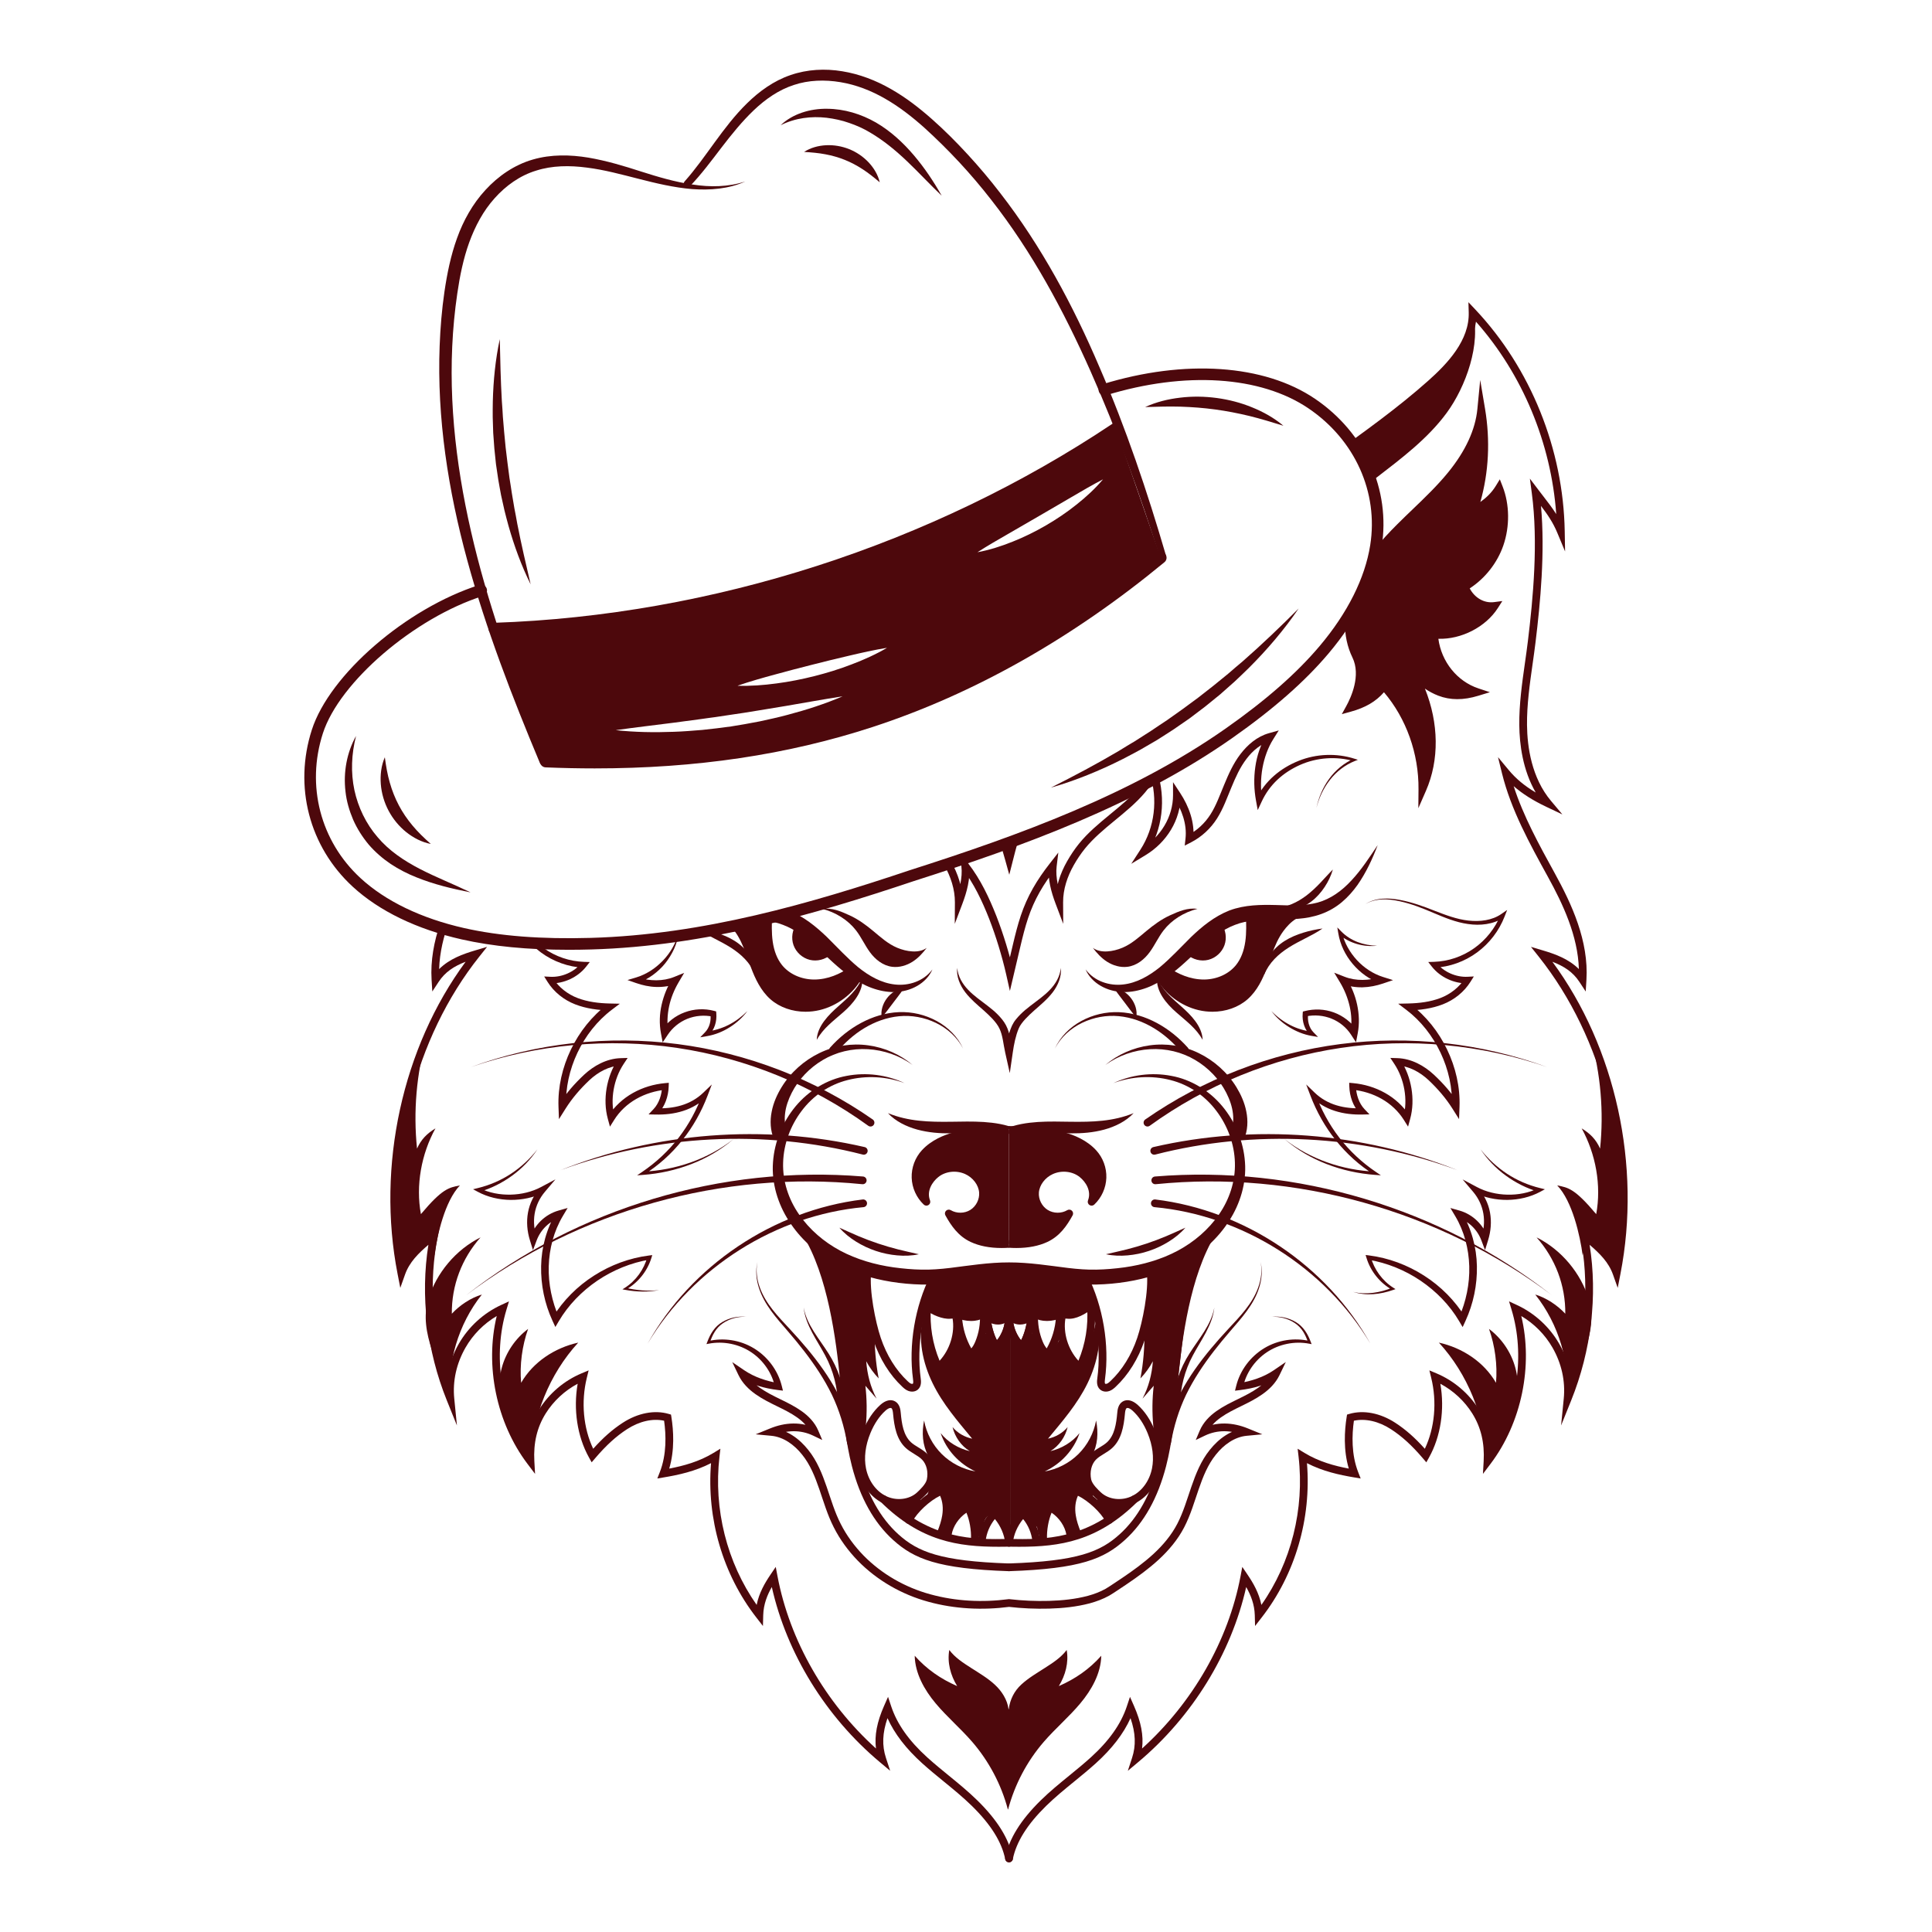 <?xml version="1.0" encoding="utf-8"?>
<!-- Generator: Adobe Illustrator 27.5.0, SVG Export Plug-In . SVG Version: 6.00 Build 0)  -->
<svg version="1.1" xmlns="http://www.w3.org/2000/svg" xmlns:xlink="http://www.w3.org/1999/xlink" x="0px" y="0px"
	 viewBox="0 0 500 500" style="enable-background:new 0 0 500 500;" xml:space="preserve">
<g id="BACKGROUND">
	<rect style="fill:#FFFFFF;" width="500" height="500"/>
</g>
<g id="OBJECTS">
	<g>
		<g>
			<g>
				<path style="fill:#4D080C;" d="M261.13,292.423c-4.707,0.081-9.603,0.396-14.148,1.621c-2.824,0.761-5.677,2.164-7.659,4.314
					c-1.587,1.722-2.462,4.081-2.382,6.421c0.08,2.34,1.114,4.634,2.815,6.244c-1.013-2.622,0.268-5.429,2.459-7.19
					c2.191-1.761,5.399-2.06,7.964-0.908c2.244,1.008,4.031,3.174,4.216,5.627c0.16,2.129-0.945,4.305-2.758,5.432
					c-1.813,1.126-4.254,1.153-6.092,0.066c1.525,2.747,3.246,5.134,6.093,6.462c2.848,1.328,6.2,1.623,9.493,1.403"/>
			</g>
			<g>
				<path style="fill:#4D080C;" d="M261.128,292.423c4.707,0.081,9.603,0.396,14.148,1.621c2.824,0.761,5.677,2.164,7.659,4.314
					c1.587,1.722,2.462,4.081,2.382,6.421c-0.08,2.34-1.114,4.634-2.815,6.244c1.013-2.622-0.268-5.429-2.46-7.19
					s-5.399-2.06-7.964-0.908c-2.244,1.008-4.031,3.174-4.216,5.627c-0.16,2.129,0.945,4.305,2.758,5.432
					c1.813,1.126,4.254,1.153,6.092,0.066c-1.525,2.747-3.246,5.134-6.093,6.462c-2.848,1.328-6.2,1.623-9.493,1.403"/>
			</g>
			<g>
				<path style="fill:#4D080C;" d="M222.187,252.665c-2.172,3.863-6.006,6.753-10.318,7.776c-4.065,0.965-8.648,0.194-11.79-2.559
					c-2.289-2.005-3.656-4.851-4.733-7.697c-1.078-2.846-1.942-5.802-3.493-8.42c-1.551-2.618-4.038-5.25-7.02-5.857
					c3.157,0.139,6.105-0.018,9.262,0.121c2.93,0.129,5.903,0.266,8.686,1.19c3.364,1.117,6.244,3.313,9.054,5.473
					c2.286,1.758,4.592,3.537,6.432,5.758C219.507,249.952,220.592,251.545,222.187,252.665z"/>
			</g>
			<g>
				<path style="fill:#FFFFFF;" d="M220.127,251.38c-2.808,1.913-6.141,3.159-9.539,3.12c-3.398-0.038-6.841-1.458-8.973-4.104
					c-1.497-1.858-2.288-4.204-2.627-6.566c-0.339-2.362-0.254-4.762-0.168-7.146c3.444,0.065,6.647,1.699,9.467,3.677
					c2.82,1.978,5.289,4.409,7.96,6.584C217.856,248.255,219.426,249.428,220.127,251.38z"/>
			</g>
			<g>
				<path style="fill:#4D080C;" d="M261.129,481.964c-0.466,0-0.883-0.327-0.98-0.802c-0.905-4.479-3.728-8.992-8.63-13.799
					c-2.284-2.24-4.823-4.313-7.278-6.316c-1.851-1.512-3.765-3.073-5.576-4.71c-4.208-3.805-7.166-7.647-8.982-11.681
					c-1.331,3.853-1.445,7.102-0.398,10.298l1.088,3.323l-2.681-2.245c-14.003-11.729-24.091-28.129-27.948-45.314
					c-1.183,2.071-2.151,4.479-2.225,7.292l-0.073,2.795l-1.716-2.207c-8.669-11.15-12.889-25.605-11.715-39.938
					c-4.105,2.118-8.408,3.051-12.161,3.679l-1.739,0.291l0.643-1.642c1.794-4.58,1.627-9.651,1.109-13.304
					c-2.965-0.649-6.428,0.137-9.608,2.202c-2.819,1.83-5.349,4.134-8.204,7.47l-0.934,1.09l-0.699-1.253
					c-3.034-5.435-4.085-12.435-2.926-19.081c-3.361,1.79-6.255,4.472-8.274,7.7c-2.24,3.582-3.2,7.621-2.935,12.35l0.184,3.277
					l-1.98-2.618c-8.027-10.617-11.04-25.381-7.941-38.234c-3.334,1.972-6.158,4.815-8.082,8.178
					c-2.353,4.11-3.359,8.67-2.91,13.186l0.691,6.957l-2.613-6.484c-5.202-12.904-6.868-27.092-4.77-40.269
					c-2.602,2.227-4.916,4.505-6.048,7.699l-1.222,3.448l-0.702-3.591c-5.476-28.015,1.263-58.649,17.609-80.811
					c-3.014,1.163-5.307,2.648-6.975,5.188l-1.648,2.51l-0.186-2.997c-0.623-10.078,3.796-19.616,8.201-27.618
					c4.017-7.296,8.13-14.766,10.628-22.532c-2.27,1.986-5.033,3.729-8.46,5.355l-4.147,1.967l2.953-3.514
					c5.021-5.974,6.143-13.963,6.2-19.614c0.053-5.245-0.702-10.573-1.432-15.725c-0.269-1.895-0.537-3.789-0.769-5.686
					c-1.343-10.997-2.67-25.15-1.153-37.833c-0.146-0.139-0.284-0.339-0.38-0.623c-1.356-3.991,4.223-33.984,17.093-47.655
					l1.803-1.915l-0.075,2.629c-0.207,7.228,5.487,13.248,10.471,17.685c7.845,6.986,16.558,13.226,24.984,19.26
					c2.822,2.021,5.644,4.042,8.44,6.094c4.624,3.392,9.463,7.084,13.344,11.619c4.366,5.103,6.948,10.703,7.466,16.195
					c0.618,6.55-1.864,12.879-6.477,16.517c-0.432,0.342-1.062,0.27-1.404-0.166c-0.342-0.434-0.268-1.063,0.166-1.404
					c4.086-3.223,6.279-8.878,5.724-14.76c-0.606-6.418-4.138-11.744-6.995-15.083c-3.742-4.374-8.477-7.983-13.007-11.307
					c-2.79-2.047-5.606-4.063-8.422-6.08c-8.469-6.065-17.226-12.336-25.15-19.392c-4.739-4.219-10.079-9.818-11.006-16.702
					c-10.407,12.749-14.777,35.467-15.13,42.09l1.153-1.522l-0.483,3.735c-1.693,12.723-0.342,27.192,1.023,38.376
					c0.23,1.883,0.497,3.765,0.764,5.647c0.74,5.226,1.506,10.63,1.452,16.026c-0.05,4.957-0.888,11.63-4.253,17.431
					c2.91-1.72,5.135-3.58,6.979-5.8l2.782-3.35l-1.042,4.228c-2.311,9.38-7.164,18.195-11.859,26.721
					c-3.893,7.071-7.775,15.301-8.028,23.902c2.701-2.677,6.188-3.902,9.353-4.843l3.051-0.908l-1.983,2.489
					c-16.824,21.112-24.267,51.037-19.75,78.781c1.701-2.731,4.153-4.779,6.713-6.917l2.853-2.392l-0.563,2.798
					c-2.395,11.889-1.55,24.79,2.352,36.854c0.422-3.071,1.452-6.079,3.061-8.891c2.5-4.367,6.394-7.934,10.964-10.041l2.021-0.932
					l-0.645,2.13c-3.564,11.765-1.498,25.599,5.22,36.108c0.232-3.804,1.3-7.191,3.235-10.284c2.584-4.132,6.481-7.444,10.974-9.328
					l1.831-0.768l-0.473,1.928c-1.53,6.236-0.905,12.985,1.652,18.358c2.601-2.9,5.002-5.007,7.66-6.733
					c3.891-2.524,8.216-3.358,11.869-2.289l0.606,0.178l0.1,0.624c0.563,3.525,0.874,8.546-0.559,13.35
					c3.682-0.697,7.757-1.793,11.492-4.076l1.751-1.07l-0.236,2.039c-1.575,13.587,1.921,27.432,9.621,38.383
					c0.622-3.108,2.118-5.667,3.579-7.824l1.36-2.009l0.45,2.384c3.152,16.669,12.38,32.769,25.49,44.613
					c-0.415-3.356,0.262-6.863,2.08-10.991l1.045-2.374l0.819,2.462c1.528,4.593,4.593,8.925,9.371,13.244
					c1.773,1.603,3.667,3.149,5.499,4.645c2.49,2.032,5.065,4.134,7.414,6.438c5.197,5.096,8.204,9.947,9.191,14.83
					c0.109,0.541-0.241,1.069-0.782,1.179C261.261,481.958,261.195,481.964,261.129,481.964z"/>
			</g>
			<g>
				<path style="fill:#4D080C;" d="M187.015,165.209c1.444-4.063,1.527-8.413,0.632-12.484c-0.868-4.088-2.65-7.932-5.004-11.332
					c-2.396-3.402-5.273-6.461-8.436-9.238c-3.143-2.803-6.505-5.4-9.919-7.99c-3.38-2.635-6.809-5.285-10.014-8.251
					c-3.169-2.997-6.187-6.239-8.507-10.038c-2.317-3.774-3.938-7.901-4.898-12.169c-0.452-2.139-0.748-4.316-0.745-6.499
					c-0.005-2.178,0.294-4.37,1.029-6.396c-0.817,4.24-0.101,8.521,1.141,12.52c1.248,4.012,3.102,7.841,5.438,11.27
					c2.379,3.385,5.287,6.443,8.452,9.209c3.147,2.799,6.523,5.383,9.933,7.979c3.38,2.637,6.808,5.293,10,8.274
					c3.163,2.996,6.165,6.274,8.476,10.051c2.351,3.757,3.935,7.997,4.499,12.369C189.633,156.837,189.078,161.406,187.015,165.209z
					"/>
			</g>
			<g>
				<path style="fill:#4D080C;" d="M157.423,172.591c-1.764,2.949-4.536,5.281-7.743,6.516c-3.206,1.234-6.429,1.004-9.715,0
					c6.342-2.104,10.746-8.205,11.158-14.874c-5.88,0.689-12.477-2.425-15.668-7.411c3.418,0.447,6.434-1.727,7.723-4.924
					c-4.186-2.472-7.45-6.467-9.038-11.062c-1.587-4.595-1.605-10.015,0.163-14.544c1.624,2.659,3.912,4.378,6.613,5.93
					c-2.897-8.406-3.47-17.504-1.997-26.272c0.61,6.263,3.794,12.027,7.765,16.908c3.972,4.881,8.746,9.034,13.2,13.479
					c4.454,4.445,8.669,9.303,11.161,15.081c2.492,5.778,3.074,12.64,0.311,18.293c-2.043,4.18-0.63,9.445,1.618,13.518
					c-3.659-1.007-6.583-2.587-8.854-5.627c-6.544,7.183-10.056,16.961-9.971,26.678
					C149.65,193.988,151.594,182.193,157.423,172.591z"/>
				<path style="fill:#4D080C;" d="M155.193,209.161l-1.959-4.481c-3.499-8-3.342-17.526,0.254-26.465
					c-1.07,0.74-2.227,1.354-3.448,1.825c-3.108,1.197-6.499,1.205-10.366,0.023l-3-0.917l2.978-0.988
					c5.517-1.831,9.567-6.907,10.362-12.839c-5.909,0.192-12.234-3.012-15.4-7.958l-1.158-1.81l2.13,0.279
					c2.549,0.331,5.001-1.072,6.314-3.549c-4-2.605-7.147-6.612-8.704-11.118c-1.696-4.911-1.63-10.606,0.176-15.235l0.734-1.879
					l1.051,1.722c1.087,1.78,2.518,3.099,3.988,4.147c-2.17-7.632-2.592-15.917-1.212-24.134l1.25-7.441l0.731,7.509
					c0.522,5.353,3.061,10.862,7.546,16.374c2.798,3.438,6.076,6.584,9.247,9.626c1.303,1.251,2.607,2.502,3.884,3.776
					c4.109,4.102,8.674,9.138,11.373,15.393c2.872,6.659,2.978,13.631,0.291,19.128c-2.27,4.645,0.359,10.356,1.595,12.596
					l1.146,2.077l-2.287-0.629c-3.8-1.045-6.509-2.621-8.622-5.041c-5.774,6.784-9.02,15.869-8.938,25.119L155.193,209.161z
					 M158.203,173.232c-4.976,8.263-6.634,17.544-4.752,25.739c1.007-8.253,4.496-16.078,9.93-22.042l0.815-0.895l0.725,0.97
					c1.536,2.056,3.471,3.502,6.115,4.537c-1.344-3.124-2.673-7.986-0.579-12.269c2.43-4.973,2.31-11.336-0.331-17.459
					c-2.564-5.945-6.974-10.802-10.949-14.769c-1.268-1.266-2.562-2.507-3.856-3.749c-3.214-3.085-6.538-6.273-9.414-9.807
					c-3.121-3.836-5.352-7.692-6.671-11.521c-0.417,6.88,0.47,13.674,2.624,19.928l0.869,2.521l-2.313-1.329
					c-1.923-1.104-4.044-2.498-5.781-4.609c-1.026,3.817-0.88,8.183,0.449,12.029c1.503,4.351,4.638,8.188,8.6,10.527l0.741,0.438
					l-0.321,0.798c-1.239,3.072-3.781,5.116-6.674,5.53c3.253,3.777,8.675,6.011,13.576,5.438l1.188-0.139l-0.074,1.194
					c-0.379,6.147-3.88,11.649-9.003,14.51c2.253,0.324,4.27,0.113,6.203-0.631c2.971-1.143,5.513-3.264,7.172-5.978
					c0.025-0.041,0.05-0.082,0.075-0.124l1.713,1.032C158.255,173.147,158.229,173.19,158.203,173.232z"/>
			</g>
			<g>
				<path style="fill:#4D080C;" d="M165.713,218.714c2.139,3.172,4.209,6.385,6.743,9.087c2.483,2.728,5.468,4.876,8.797,5.78
					c3.35,0.895,7.008,0.778,10.823,0.639c3.791-0.092,7.954-0.094,11.992,1.399c3.958,1.563,7.144,4.199,9.944,6.886
					c2.765,2.74,5.294,5.496,8.083,7.812c2.795,2.253,6.001,4.094,9.534,4.472c3.451,0.39,7.378-0.79,9.677-3.903
					c-0.739,1.78-2.199,3.273-3.935,4.266c-1.74,1.005-3.757,1.533-5.818,1.6c-2.053,0.036-4.092-0.391-6.001-1.09
					c-1.914-0.701-3.675-1.717-5.326-2.844c-3.318-2.255-6.007-5.093-8.8-7.544c-2.737-2.486-5.603-4.737-8.789-5.921
					c-3.129-1.244-6.756-1.33-10.534-1.355c-1.894-0.034-3.841-0.048-5.829-0.217c-1.986-0.157-4.024-0.52-5.979-1.24
					c-1.956-0.713-3.786-1.767-5.334-3.086c-1.555-1.316-2.882-2.826-4.025-4.425C168.684,225.796,167.072,222.29,165.713,218.714z"
					/>
			</g>
			<g>
				<path style="fill:#4D080C;" d="M208.484,261.838c-3.414,0-6.692-1.124-9.065-3.204c-2.578-2.258-4.031-5.512-5.009-8.095
					c-0.26-0.685-0.507-1.376-0.754-2.068c-0.788-2.204-1.533-4.286-2.665-6.196c-0.829-1.399-3.109-4.725-6.359-5.386
					c-0.542-0.11-0.891-0.638-0.781-1.179c0.11-0.541,0.636-0.89,1.179-0.781c4.035,0.821,6.716,4.698,7.681,6.327
					c1.23,2.076,2.043,4.347,2.828,6.542c0.243,0.68,0.486,1.359,0.741,2.033c0.951,2.512,2.225,5.343,4.457,7.299
					c2.729,2.39,6.904,3.285,10.901,2.339c4.029-0.957,7.647-3.684,9.677-7.294c0.27-0.481,0.878-0.653,1.362-0.381
					c0.481,0.271,0.652,0.88,0.381,1.362c-2.299,4.089-6.396,7.176-10.959,8.259C210.9,261.699,209.684,261.838,208.484,261.838z"/>
			</g>
			<g>
				<path style="fill:#4D080C;" d="M259.225,322.982c-3.096,0-5.783-0.523-8.011-1.563c-3.23-1.507-5.055-4.198-6.545-6.883
					c-0.219-0.395-0.146-0.888,0.177-1.202c0.323-0.314,0.816-0.375,1.207-0.144c1.521,0.899,3.553,0.878,5.055-0.056
					c1.502-0.933,2.422-2.744,2.29-4.507c-0.148-1.957-1.606-3.882-3.628-4.79c-2.288-1.028-5.071-0.716-6.927,0.775
					c-1.581,1.271-3.094,3.617-2.153,6.05c0.168,0.436,0.013,0.931-0.376,1.19c-0.388,0.262-0.906,0.216-1.244-0.103
					c-1.899-1.796-3.039-4.324-3.127-6.936c-0.089-2.611,0.875-5.211,2.646-7.133c2.443-2.651,5.772-3.966,8.134-4.603
					c4.943-1.332,10.288-1.584,14.391-1.655l0.035,2c-3.989,0.068-9.175,0.311-13.906,1.587c-2.979,0.803-5.53,2.232-7.184,4.026
					c-1.418,1.538-2.19,3.619-2.118,5.709c0.034,0.988,0.255,1.962,0.64,2.866c0.393-1.675,1.426-3.285,3.008-4.557
					c2.426-1.952,6.042-2.37,8.999-1.041c2.713,1.219,4.599,3.756,4.803,6.464c0.187,2.487-1.11,5.041-3.229,6.356
					c-1.289,0.802-2.856,1.129-4.371,0.971c1.082,1.553,2.416,2.938,4.268,3.802c2.378,1.108,5.406,1.55,9.004,1.312l0.133,1.996
					C260.523,322.959,259.865,322.982,259.225,322.982z"/>
			</g>
			<g>
				<path style="fill:#4D080C;" d="M261.131,406.621c-0.012,0-0.023,0-0.034-0.001c-18.457-0.618-24.565-3.201-29.946-8.065
					c-4.974-4.495-8.566-10.928-10.677-19.119c-1.589-6.168-2.175-12.592-2.742-18.804l-0.254-2.755
					c-1.082-11.427-3.27-27.828-9.734-38.289c-0.291-0.47-0.145-1.086,0.325-1.376c0.471-0.291,1.086-0.145,1.376,0.325
					c6.685,10.816,8.923,27.524,10.024,39.15l0.255,2.763c0.56,6.133,1.138,12.475,2.687,18.486
					c2.012,7.805,5.404,13.906,10.081,18.134c5.021,4.539,10.834,6.954,28.671,7.552c0.553,0.018,0.984,0.48,0.966,1.032
					C262.112,406.196,261.667,406.621,261.131,406.621z"/>
			</g>
			<g>
				<path style="fill:#4D080C;" d="M200.37,294.999c-1.058-2.401-1.121-5.003-0.66-7.3c0.444-2.324,1.404-4.434,2.569-6.347
					c2.355-3.836,5.8-6.886,9.748-8.804c3.948-1.942,8.445-2.607,12.695-2.012c4.255,0.585,8.296,2.364,11.492,5.1
					c-3.404-2.473-7.488-3.869-11.589-4.105c-4.107-0.242-8.206,0.729-11.657,2.782c-3.456,2.031-6.307,5.031-8.075,8.514
					c-0.881,1.743-1.53,3.584-1.724,5.42c-0.218,1.83,0.037,3.607,0.805,5.012L200.37,294.999z"/>
			</g>
			<g>
				<path style="fill:#4D080C;" d="M214.837,271.102c2.289-2.562,4.992-4.751,8.011-6.371c3.012-1.618,6.368-2.648,9.782-2.791
					c3.421-0.143,6.835,0.678,9.792,2.295c2.952,1.609,5.46,4.09,6.824,7.134c-1.526-2.967-4.124-5.254-7.067-6.663
					c-2.949-1.415-6.27-2.015-9.477-1.708c-3.223,0.308-6.321,1.447-9.068,3.116c-2.752,1.672-5.176,3.861-7.18,6.36
					c-0.367,0.457-1.034,0.531-1.491,0.164c-0.457-0.367-0.531-1.034-0.164-1.491C214.812,271.132,214.826,271.115,214.837,271.102z
					"/>
			</g>
			<g>
				<path style="fill:#4D080C;" d="M236.053,360.151c-0.311,0-0.63-0.056-0.942-0.171c-0.656-0.24-1.16-0.68-1.58-1.072
					c-3.282-3.068-5.874-7.237-7.494-12.057c-1.381-4.103-3.151-12.58-2.564-17.748l1.987,0.227
					c-0.528,4.653,1.096,12.796,2.472,16.884c1.516,4.506,3.924,8.391,6.964,11.233c0.289,0.271,0.597,0.544,0.904,0.656
					c0.201,0.073,0.386,0.048,0.438,0.003c0.086-0.075,0.164-0.336,0.053-1.158c-1.199-8.854,0.494-18.923,4.53-26.935l1.786,0.9
					c-3.803,7.551-5.464,17.424-4.334,25.767c0.091,0.668,0.279,2.06-0.717,2.931C237.15,359.966,236.617,360.151,236.053,360.151z"
					/>
			</g>
			<g>
				<path style="fill:#4D080C;" d="M232.686,389.963c-1.488,0-3.001-0.342-4.386-1.043c-3.09-1.564-5.385-4.742-6.139-8.5
					c-0.64-3.19-0.206-6.755,1.256-10.307c1.103-2.681,2.582-4.874,4.397-6.52c1.348-1.222,2.757-1.55,3.868-0.9
					c1.229,0.717,1.368,2.254,1.435,2.993c0.246,2.723,0.675,5.779,2.673,7.595c0.528,0.48,1.163,0.869,1.836,1.279
					c0.86,0.525,1.749,1.067,2.495,1.857c1.584,1.676,2.236,4.309,1.703,6.87l0,0c-0.34,1.634-1.696,3.082-3.11,4.403
					C237.117,389.185,234.931,389.963,232.686,389.963z M230.469,364.372c-0.324,0-0.823,0.261-1.312,0.704
					c-1.592,1.443-2.901,3.395-3.89,5.799c-1.311,3.185-1.707,6.35-1.145,9.152c0.634,3.161,2.533,5.818,5.081,7.108
					c2.698,1.369,6.123,0.986,8.145-0.905c0.676-0.632,2.26-2.112,2.518-3.351l0,0c0.402-1.931-0.057-3.88-1.198-5.087
					c-0.563-0.596-1.302-1.047-2.084-1.524c-0.723-0.441-1.471-0.898-2.14-1.507c-2.409-2.189-3.019-5.569-3.319-8.895
					c-0.034-0.374-0.112-1.248-0.451-1.446C230.618,364.388,230.549,364.372,230.469,364.372z"/>
			</g>
			<g>
				<path style="fill:#4D080C;" d="M210.744,255.502c-0.056,0-0.111-0.001-0.167-0.001c-3.876-0.044-7.517-1.718-9.74-4.477
					c-1.474-1.829-2.429-4.202-2.838-7.052c-0.353-2.459-0.264-4.932-0.178-7.324c0.02-0.552,0.499-0.989,1.036-0.963
					c0.552,0.02,0.983,0.483,0.963,1.036c-0.083,2.304-0.169,4.686,0.158,6.968c0.357,2.49,1.17,4.536,2.416,6.081
					c1.853,2.299,4.92,3.694,8.205,3.731c3.769,0.03,6.957-1.579,8.965-2.947c0.458-0.31,1.079-0.193,1.39,0.264
					c0.311,0.456,0.193,1.079-0.264,1.39C217.524,254.365,214.088,255.502,210.744,255.502z"/>
			</g>
			<g>
				<path style="fill:#4D080C;" d="M228.211,263.3c-0.2-0.892-0.095-1.778,0.14-2.62c0.247-0.839,0.652-1.629,1.18-2.326
					c0.526-0.698,1.178-1.302,1.919-1.767c0.746-0.455,1.572-0.794,2.486-0.841c-0.487,0.769-0.976,1.39-1.439,2.014l-1.372,1.801
					l-1.365,1.807C229.282,261.983,228.817,262.623,228.211,263.3z"/>
			</g>
			<g>
				<path style="fill:#4D080C;" d="M168.905,233.981c-1.338-0.783-2.87-1.163-4.401-1.216c-1.535-0.057-3.063,0.17-4.56,0.498
					c-3.008,0.664-5.87,1.792-8.706,3.017c-2.84,1.191-5.748,2.421-8.897,2.859c-3.095,0.453-6.516,0.144-9.273-1.696l0.826-0.664
					c1.416,3.459,3.827,6.492,6.864,8.636c3.031,2.153,6.683,3.394,10.374,3.51l1.499,0.047l-0.934,1.19
					c-1.103,1.406-2.55,2.498-4.15,3.244c-1.601,0.739-3.376,1.152-5.178,1.073l0.756-1.297c1.474,2.321,3.761,4.117,6.34,5.102
					c2.62,1.003,5.485,1.358,8.359,1.421l2.585,0.056l-2.068,1.563c-3.816,2.884-6.845,6.787-8.898,11.12
					c-2.046,4.336-3.138,9.148-2.934,13.91l-1.823-0.487c0.896-1.427,1.886-2.812,2.986-4.098c1.101-1.291,2.269-2.486,3.501-3.642
					c1.27-1.174,2.699-2.197,4.284-2.962c1.58-0.763,3.332-1.259,5.132-1.316l1.846-0.058l-1.019,1.535
					c-1.315,1.983-2.187,4.282-2.604,6.649c-0.412,2.367-0.371,4.827,0.242,7.121l-1.641-0.246c1.586-2.499,3.824-4.556,6.383-5.989
					c2.559-1.441,5.422-2.287,8.323-2.551l0.965-0.087l-0.029,0.961c-0.039,1.278-0.281,2.536-0.724,3.734
					c-0.446,1.195-1.111,2.337-2.051,3.279l-0.554-1.391c2.239,0.091,4.489-0.102,6.606-0.74c2.116-0.629,4.073-1.739,5.663-3.269
					l2.223-2.138l-1.093,2.872c-1.587,4.17-3.795,8.107-6.579,11.59c-2.777,3.485-6.135,6.505-9.897,8.866l-0.254-0.769
					c8.383-0.362,16.749-3.186,23.44-8.43c-3.225,2.757-6.947,4.945-10.926,6.477c-3.977,1.542-8.195,2.472-12.463,2.789
					l-1.562,0.116l1.309-0.886c3.602-2.438,6.814-5.434,9.457-8.869c2.645-3.435,4.717-7.294,6.182-11.365l1.13,0.734
					c-1.715,1.715-3.873,2.991-6.179,3.72c-2.307,0.741-4.729,0.987-7.107,0.934l-1.836-0.041l1.282-1.35
					c1.432-1.509,2.164-3.754,2.224-5.906l0.935,0.874c-2.673,0.258-5.295,1.055-7.612,2.379c-2.318,1.318-4.314,3.181-5.72,5.426
					l-1.096,1.749l-0.545-1.996c-0.708-2.592-0.761-5.305-0.325-7.913c0.444-2.609,1.381-5.143,2.847-7.386l0.827,1.478
					c-3.008,0.113-5.882,1.689-8.143,3.811c-2.346,2.216-4.446,4.643-6.155,7.357l-1.706,2.71l-0.117-3.196
					c-0.187-5.128,1.011-10.225,3.204-14.803c2.202-4.574,5.427-8.688,9.523-11.748l0.517,1.619
					c-2.993-0.084-6.059-0.468-8.944-1.591c-2.904-1.131-5.47-3.163-7.142-5.827l-0.865-1.379l1.622,0.081
					c2.992,0.15,6.135-1.229,8.053-3.575l0.565,1.237c-3.99-0.198-7.889-1.611-11.081-3.966c-3.2-2.347-5.695-5.614-7.123-9.293
					l-0.661-1.701l1.487,1.037c2.414,1.684,5.561,2.05,8.536,1.717c3.01-0.325,5.902-1.437,8.775-2.546
					c2.867-1.139,5.814-2.202,8.869-2.781c1.525-0.294,3.089-0.452,4.643-0.335C166.066,232.697,167.6,233.145,168.905,233.981z"/>
			</g>
			<g>
				<path style="fill:#4D080C;" d="M258.498,400.304c-10.537,0-20.268-1.414-30.594-11.641c-0.393-0.389-0.395-1.022-0.007-1.415
					c0.387-0.392,1.022-0.395,1.414-0.007c11.496,11.387,22.755,11.19,31.801,11.037c0.538,0.03,1.008,0.431,1.018,0.982
					c0.01,0.553-0.431,1.008-0.982,1.018C260.258,400.294,259.375,400.304,258.498,400.304z"/>
			</g>
			<g>
				<path style="fill:#4D080C;" d="M242.826,354.862c-0.071,0-0.142-0.008-0.212-0.022c-0.304-0.066-0.559-0.27-0.692-0.55
					c-2.358-4.985-3.397-10.529-3.004-16.03l1.995,0.143c-0.335,4.694,0.441,9.421,2.249,13.757
					c2.663-2.869,4.022-7.214,3.35-11.024l1.97-0.348c0.88,5-1.133,10.561-5.011,13.839
					C243.289,354.78,243.06,354.862,242.826,354.862z"/>
			</g>
			<g>
				<path style="fill:#4D080C;" d="M245.63,341.305c-0.152,0-0.308-0.005-0.468-0.016c-2.054-0.137-4.842-1.429-6.484-3.004
					c-0.398-0.383-0.412-1.016-0.029-1.414c0.383-0.399,1.016-0.411,1.414-0.029c1.298,1.246,3.646,2.346,5.233,2.451
					c0.785,0.058,1.351-0.066,1.694-0.353c0.312-0.262,0.514-0.757,0.54-1.325c0.029-0.633-0.133-1.326-0.29-1.997
					c-0.126-0.538,0.208-1.075,0.746-1.201c0.541-0.124,1.076,0.209,1.201,0.746c0.179,0.766,0.382,1.635,0.34,2.544
					c-0.052,1.134-0.509,2.143-1.254,2.767C247.613,341.027,246.725,341.305,245.63,341.305z"/>
			</g>
			<g>
				<path style="fill:#4D080C;" d="M251.283,341.866c-1.317,0-2.646-0.299-3.826-0.869c-0.497-0.241-0.705-0.839-0.465-1.336
					c0.241-0.497,0.841-0.702,1.336-0.465c1.138,0.551,2.457,0.773,3.709,0.627c0.7-0.082,1.224-0.273,1.556-0.567
					c0.382-0.339,0.628-0.931,0.675-1.625c0.048-0.733-0.108-1.531-0.259-2.303c-0.106-0.542,0.248-1.067,0.789-1.174
					c0.537-0.109,1.067,0.248,1.173,0.789c0.167,0.857,0.357,1.826,0.292,2.819c-0.082,1.233-0.56,2.295-1.344,2.99
					c-0.653,0.579-1.52,0.924-2.65,1.057C251.943,341.848,251.613,341.866,251.283,341.866z"/>
			</g>
			<g>
				<path style="fill:#4D080C;" d="M258.271,342.793c-0.419,0-0.85-0.059-1.275-0.178c-1.241-0.35-2.256-1.105-3.152-1.77
					c-0.443-0.329-0.536-0.956-0.207-1.399c0.329-0.442,0.956-0.535,1.399-0.206c0.794,0.59,1.615,1.2,2.501,1.449
					c0.666,0.189,1.557,0.147,2.04-0.368c0.247-0.264,0.412-0.683,0.464-1.181c0.058-0.559,0.088-1.226,0.088-1.929
					c0-0.553,0.447-1,1-1c0.553,0,1,0.447,1,1c0,0.781-0.033,1.5-0.099,2.136c-0.1,0.944-0.443,1.754-0.994,2.342
					C260.368,342.405,259.356,342.793,258.271,342.793z"/>
			</g>
			<g>
				<path style="fill:#4D080C;" d="M251.116,351.476c-0.328,0-0.649-0.161-0.84-0.457c-1.918-2.963-3.056-6.39-3.29-9.91
					c-0.037-0.551,0.38-1.027,0.931-1.065c0.539-0.026,1.027,0.381,1.064,0.932c0.187,2.805,1.008,5.544,2.388,7.988
					c0.395-0.444,0.735-1.028,1.053-1.797c0.917-2.218,1.323-4.656,1.174-7.053c-0.034-0.552,0.385-1.026,0.936-1.061
					c0.56-0.027,1.026,0.384,1.061,0.936c0.169,2.699-0.289,5.445-1.322,7.942c-0.421,1.019-1.153,2.481-2.628,3.395
					C251.478,351.427,251.296,351.476,251.116,351.476z"/>
			</g>
			<g>
				<path style="fill:#4D080C;" d="M257.785,349.439c-0.053,0-0.106-0.004-0.159-0.013c-0.273-0.044-0.516-0.199-0.67-0.429
					c-1.352-2.008-2.216-4.65-2.642-8.081c-0.068-0.548,0.321-1.047,0.869-1.115c0.541-0.074,1.048,0.32,1.116,0.869
					c0.315,2.536,0.877,4.572,1.709,6.181c0.253-0.294,0.489-0.622,0.705-0.982c0.966-1.612,1.417-3.281,1.418-5.251
					c0.001-0.552,0.448-0.999,1-0.999h0.001c0.553,0.001,1,0.448,0.999,1.001c-0.002,2.347-0.543,4.341-1.703,6.276
					c-0.564,0.943-1.247,1.728-2.03,2.334C258.221,349.366,258.005,349.439,257.785,349.439z"/>
			</g>
			<g>
				<path style="fill:#4D080C;" d="M243.42,397.989c-0.127,0-0.257-0.024-0.382-0.076c-0.51-0.212-0.752-0.797-0.541-1.307
					c0.708-1.709,1.136-3.112,1.347-4.417c0.304-1.879,0.11-3.621-0.559-5.092c-2.673,1.293-5.926,4.296-7.191,6.735
					c-0.254,0.489-0.858,0.681-1.348,0.427c-0.49-0.254-0.682-0.858-0.427-1.349c1.638-3.157,5.795-6.836,9.077-8.031
					c0.446-0.164,0.947,0.013,1.196,0.418c1.237,2.026,1.662,4.52,1.228,7.21c-0.236,1.462-0.704,3.008-1.474,4.864
					C244.185,397.756,243.813,397.989,243.42,397.989z"/>
			</g>
			<g>
				<path style="fill:#4D080C;" d="M252.29,399.278c-0.013,0-0.026,0-0.038-0.001c-0.552-0.021-0.982-0.485-0.961-1.037
					c0.087-2.262-0.368-4.798-1.182-6.751c-1.964,1.302-3.489,3.541-3.84,5.746c-0.087,0.546-0.597,0.922-1.145,0.83
					c-0.545-0.087-0.917-0.599-0.831-1.145c0.506-3.18,2.845-6.287,5.82-7.733c0.483-0.233,1.065-0.046,1.318,0.427
					c1.261,2.351,1.973,5.686,1.857,8.702C253.268,398.855,252.825,399.278,252.29,399.278z"/>
			</g>
			<g>
				<path style="fill:#4D080C;" d="M261.129,400.16c-0.503,0-0.937-0.378-0.993-0.89c-0.241-2.176-1.176-4.324-2.66-6.148
					c-1.339,1.648-2.185,3.667-2.412,5.788c-0.059,0.549-0.551,0.947-1.1,0.888c-0.549-0.059-0.947-0.551-0.888-1.101
					c0.312-2.926,1.624-5.689,3.695-7.78c0.189-0.192,0.461-0.331,0.718-0.297c0.27,0.002,0.527,0.113,0.714,0.308
					c2.202,2.295,3.593,5.18,3.92,8.121c0.061,0.549-0.335,1.043-0.884,1.104C261.203,400.159,261.165,400.16,261.129,400.16z"/>
			</g>
			<g>
				<path style="fill:#4D080C;" d="M219.238,373.538c-0.74-4.337-2.042-8.614-3.951-12.596c-1.933-3.98-4.426-7.712-7.154-11.251
					c-1.365-1.772-2.798-3.496-4.261-5.197c-1.464-1.7-2.969-3.39-4.301-5.224c-1.329-1.828-2.488-3.819-3.168-5.986
					c-0.697-2.149-0.911-4.488-0.381-6.681c-0.447,2.212-0.146,4.511,0.618,6.601c0.749,2.107,1.955,4.012,3.331,5.765
					c1.379,1.757,2.929,3.375,4.461,5.025c1.531,1.652,3.037,3.333,4.482,5.072c2.889,3.474,5.562,7.162,7.713,11.201
					c2.13,4.054,3.637,8.413,4.577,12.905c0.113,0.541-0.234,1.071-0.774,1.184c-0.541,0.113-1.071-0.234-1.184-0.774
					c-0.002-0.011-0.004-0.022-0.006-0.033L219.238,373.538z"/>
			</g>
			<g>
				<path style="fill:#4D080C;" d="M139.089,297.442c-1.744,2.62-3.97,4.937-6.539,6.807c-2.564,1.873-5.46,3.331-8.541,4.22
					l0.106-0.971c2.479,1.221,5.28,1.737,8.035,1.672c2.755-0.059,5.51-0.705,7.906-1.982l3.692-1.968l-2.719,3.208
					c-1.379,1.627-2.319,3.592-2.663,5.676c-0.35,2.085-0.122,4.254,0.541,6.285l-1.759-0.043c0.598-1.647,1.556-3.177,2.833-4.406
					c1.269-1.233,2.85-2.162,4.566-2.649l2.352-0.667l-1.25,2.104c-2.32,3.905-3.507,8.435-3.636,12.985
					c-0.132,4.561,0.838,9.139,2.665,13.331l-1.644-0.099c2.694-4.38,6.407-8.093,10.716-10.825
					c4.297-2.751,9.186-4.56,14.223-5.197l0.834-0.105l-0.243,0.783c-1.075,3.466-3.516,6.422-6.608,8.173l-0.084-0.5
					c2.833,0.668,5.786,0.932,8.713,0.605c-2.896,0.551-5.909,0.474-8.825-0.072l-0.673-0.126l0.589-0.374
					c2.888-1.832,4.994-4.775,5.861-8.004l0.59,0.677c-4.845,0.815-9.476,2.719-13.521,5.445c-4.032,2.743-7.517,6.303-9.981,10.479
					l-0.897,1.521l-0.747-1.62c-2.03-4.404-3.04-9.277-2.941-14.141c0.086-4.863,1.413-9.737,3.934-13.934l1.102,1.437
					c-2.828,0.766-5.138,3.05-6.184,5.826l-0.96,2.547l-0.799-2.59c-0.706-2.287-0.932-4.761-0.489-7.152
					c0.428-2.391,1.565-4.645,3.178-6.427l0.972,1.24c-2.695,1.341-5.681,1.944-8.635,1.929c-2.953-0.039-5.916-0.704-8.527-2.112
					l-1.204-0.65l1.311-0.322c2.994-0.734,5.883-1.97,8.485-3.679C134.824,302.068,137.151,299.919,139.089,297.442z"/>
			</g>
			<g>
				<g>
					<path style="fill:#4D080C;" d="M224.708,291.351c-14.518-10.518-31.632-17.506-49.445-20.151
						c-17.814-2.645-36.3-0.942-53.401,4.957c16.99-6.213,35.518-8.284,53.539-5.947c18.021,2.337,35.489,9.077,50.466,19.511
						c0.453,0.316,0.565,0.939,0.249,1.392c-0.316,0.453-0.939,0.565-1.392,0.249C224.72,291.359,224.712,291.353,224.708,291.351z"
						/>
				</g>
				<g>
					<path style="fill:#4D080C;" d="M223.296,298.805c-25.599-6.577-53.301-5.184-78.286,4.054
						c24.746-9.861,52.598-12.023,78.76-5.997c0.538,0.124,0.874,0.661,0.75,1.199c-0.124,0.538-0.661,0.874-1.199,0.75
						C223.314,298.81,223.303,298.807,223.296,298.805z"/>
				</g>
				<g>
					<path style="fill:#4D080C;" d="M223.176,306.471c-36.012-3.643-73.396,6.761-102.506,28.708
						c28.704-22.475,66.097-33.721,102.688-30.7c0.55,0.046,0.96,0.529,0.914,1.079c-0.045,0.551-0.529,0.96-1.079,0.914
						C223.19,306.472,223.18,306.471,223.176,306.471z"/>
				</g>
				<g>
					<path style="fill:#4D080C;" d="M223.479,312.411c-22.601,2.081-44.057,15.518-55.857,35.298
						c11.223-20.112,32.449-34.459,55.644-37.286c0.548-0.067,1.047,0.323,1.114,0.872c0.067,0.548-0.323,1.047-0.872,1.114
						C223.5,312.409,223.487,312.41,223.479,312.411z"/>
				</g>
			</g>
			<g>
				<path style="fill:#4D080C;" d="M264.481,349.439c-0.22,0-0.436-0.072-0.612-0.209c-0.782-0.605-1.465-1.391-2.03-2.334
					c-1.159-1.936-1.7-3.93-1.702-6.276c-0.001-0.553,0.446-1,0.999-1.001h0.001c0.552,0,0.999,0.447,1,0.999
					c0.002,1.97,0.452,3.639,1.418,5.251c0.216,0.359,0.451,0.688,0.705,0.982c0.832-1.608,1.395-3.645,1.71-6.181
					c0.067-0.549,0.578-0.948,1.115-0.869c0.549,0.068,0.938,0.567,0.869,1.115c-0.427,3.432-1.292,6.074-2.643,8.081
					c-0.154,0.229-0.397,0.385-0.67,0.429C264.587,349.435,264.534,349.439,264.481,349.439z"/>
			</g>
			<g>
				<path style="fill:#4D080C;" d="M216.84,363.486c-0.057-4.381-1.176-8.791-3.3-12.724c-1.053-1.98-2.299-3.895-3.366-5.919
					c-1.067-2.014-1.957-4.181-2.184-6.452c0.396,2.249,1.424,4.298,2.618,6.203c1.196,1.915,2.57,3.719,3.798,5.666
					c2.488,3.894,4.028,8.439,4.433,13.127c0.048,0.551-0.36,1.035-0.911,1.083c-0.551,0.048-1.035-0.36-1.083-0.911
					C216.841,363.536,216.84,363.509,216.84,363.486z"/>
			</g>
			<g>
				<path style="fill:#4D080C;" d="M206.218,239.007c-1.183,1.571-1.516,3.745-0.857,5.598c0.659,1.853,2.289,3.329,4.199,3.801
					c1.909,0.472,4.04-0.075,5.486-1.408"/>
			</g>
			<g>
				<path style="fill:#4D080C;" d="M300.072,252.665c2.172,3.863,6.007,6.753,10.318,7.776c4.065,0.965,8.648,0.194,11.791-2.559
					c2.289-2.005,3.655-4.851,4.733-7.697c1.078-2.846,1.942-5.802,3.493-8.42c1.551-2.618,4.038-5.25,7.02-5.857
					c-3.157,0.139-6.105-0.018-9.262,0.121c-2.929,0.129-5.903,0.266-8.686,1.19c-3.364,1.117-6.244,3.313-9.054,5.473
					c-2.286,1.758-4.592,3.537-6.432,5.758C302.751,249.952,301.666,251.545,300.072,252.665z"/>
			</g>
			<g>
				<path style="fill:#FFFFFF;" d="M302.131,251.38c2.808,1.913,6.141,3.159,9.539,3.12c3.398-0.038,6.841-1.458,8.973-4.104
					c1.497-1.858,2.288-4.204,2.627-6.566c0.339-2.362,0.254-4.762,0.168-7.146c-3.444,0.065-6.647,1.699-9.467,3.677
					c-2.82,1.978-5.289,4.409-7.96,6.584C304.402,248.255,302.832,249.428,302.131,251.38z"/>
			</g>
			<g>
				<path style="fill:#4D080C;" d="M261.131,481.964c-0.065,0-0.132-0.006-0.199-0.02c-0.541-0.109-0.891-0.638-0.782-1.179
					c0.987-4.884,3.993-9.734,9.189-14.83c2.349-2.304,4.923-4.405,7.413-6.436c1.832-1.496,3.727-3.043,5.5-4.646
					c4.778-4.319,7.844-8.652,9.37-13.244l0.819-2.462l1.045,2.374c1.817,4.128,2.495,7.636,2.079,10.991
					c13.11-11.844,22.339-27.943,25.49-44.613l0.45-2.384l1.36,2.009c1.461,2.158,2.958,4.718,3.579,7.824
					c7.701-10.951,11.196-24.794,9.621-38.383l-0.236-2.039l1.751,1.07c3.734,2.283,7.81,3.379,11.491,4.076
					c-1.432-4.804-1.121-9.825-0.559-13.349l0.1-0.625l0.606-0.178c3.652-1.072,7.979-0.235,11.869,2.289
					c2.656,1.726,5.059,3.832,7.66,6.733c2.557-5.373,3.182-12.122,1.65-18.358l-0.473-1.928l1.831,0.768
					c4.493,1.884,8.391,5.196,10.975,9.328c1.935,3.094,3.003,6.48,3.235,10.283c6.718-10.509,8.784-24.342,5.22-36.107l-0.646-2.13
					l2.022,0.932c4.57,2.107,8.464,5.674,10.965,10.041c1.609,2.812,2.639,5.819,3.061,8.891
					c3.901-12.064,4.746-24.964,2.352-36.854l-0.563-2.798l2.854,2.393c2.559,2.138,5.012,4.186,6.712,6.916
					c4.518-27.743-2.926-57.668-19.75-78.781l-1.983-2.489l3.051,0.908c3.164,0.941,6.651,2.166,9.353,4.843
					c-0.252-8.602-4.132-16.826-7.999-23.85c-4.725-8.581-9.577-17.395-11.888-26.773l-1.042-4.227l2.782,3.349
					c1.845,2.221,4.069,4.081,6.979,5.801c-3.364-5.8-4.202-12.474-4.253-17.431c-0.055-5.396,0.711-10.8,1.452-16.026
					c0.267-1.882,0.533-3.764,0.764-5.647c1.365-11.185,2.715-25.654,1.022-38.376l-0.5-3.755l2.288,3.019
					c0.417,0.55,0.824,1.078,1.222,1.591c1.201,1.555,2.311,2.991,3.311,4.571c-1.318-18.384-8.737-36.21-20.772-49.795
					c-0.901,6.913-6.261,12.535-11.015,16.768c-7.925,7.056-16.682,13.327-25.149,19.392c-2.816,2.017-5.633,4.034-8.423,6.081
					c-4.528,3.322-9.263,6.931-13.008,11.307c-2.857,3.339-6.389,8.666-6.994,15.083c-0.555,5.881,1.639,11.537,5.725,14.76
					c0.434,0.342,0.508,0.971,0.166,1.404c-0.342,0.435-0.97,0.508-1.404,0.166c-4.614-3.639-7.096-9.968-6.477-16.518
					c0.518-5.492,3.099-11.092,7.465-16.195c3.884-4.538,8.722-8.229,13.344-11.619c2.797-2.052,5.619-4.073,8.441-6.094
					c8.427-6.035,17.14-12.274,24.984-19.26c4.984-4.437,10.678-10.457,10.471-17.685l-0.075-2.629l1.804,1.915
					c14.319,15.21,22.745,36.115,23.116,57.354l0.092,5.235l-2.015-4.833c-1.138-2.73-2.571-4.784-4.218-6.946
					c1.077,12.007-0.163,25.03-1.417,35.301c-0.231,1.896-0.5,3.791-0.769,5.686c-0.729,5.152-1.484,10.48-1.432,15.725
					c0.058,5.65,1.18,13.64,6.2,19.614l2.952,3.513l-4.146-1.966c-3.428-1.626-6.191-3.369-8.461-5.356
					c2.498,7.764,6.607,15.226,10.598,22.476c4.437,8.058,8.856,17.597,8.232,27.674l-0.186,2.997l-1.648-2.51
					c-1.669-2.54-3.962-4.025-6.975-5.188c16.346,22.163,23.085,52.798,17.608,80.811l-0.702,3.591l-1.222-3.448
					c-1.132-3.194-3.446-5.474-6.048-7.699c2.097,13.177,0.431,27.365-4.77,40.269l-2.614,6.485l0.691-6.958
					c0.448-4.517-0.558-9.076-2.911-13.186c-1.924-3.361-4.747-6.206-8.082-8.178c3.1,12.854,0.086,27.617-7.941,38.234
					l-1.981,2.618l0.185-3.277c0.265-4.728-0.695-8.767-2.936-12.35c-2.018-3.229-4.913-5.911-8.274-7.7
					c1.159,6.647,0.107,13.647-2.926,19.081l-0.699,1.253l-0.934-1.09c-2.856-3.337-5.387-5.641-8.205-7.47
					c-3.18-2.065-6.642-2.848-9.608-2.203c-0.518,3.653-0.684,8.725,1.109,13.305l0.644,1.642l-1.739-0.291
					c-3.753-0.628-8.057-1.56-12.161-3.679c1.174,14.332-3.046,28.787-11.715,39.938l-1.716,2.207l-0.073-2.795
					c-0.073-2.813-1.042-5.22-2.225-7.291c-3.858,17.184-13.945,33.584-27.948,45.313l-2.682,2.245l1.089-3.323
					c1.047-3.196,0.934-6.444-0.398-10.298c-1.815,4.033-4.773,7.875-8.981,11.681c-1.811,1.637-3.726,3.2-5.578,4.711
					c-2.454,2.004-4.993,4.076-7.276,6.315c-4.9,4.806-7.723,9.319-8.628,13.799C262.015,481.637,261.597,481.964,261.131,481.964z"
					/>
			</g>
			<g>
				<path style="fill:#4D080C;" d="M381.104,80.811c2.277,8.045-1.749,19.309-6.704,26.043c-4.955,6.734-11.768,11.822-18.39,16.927
					c-6.622,5.105-13.28,10.467-17.743,17.537c-4.464,7.07-6.42,16.251-3.024,23.891c-2.229-2.066-6.328-1.723-8.828,0.004
					c-0.86,0.594-1.656,1.418-2.696,1.518c-1.183,0.113-2.222-0.76-2.997-1.661c-3.955-4.598-4.932-11.282-3.446-17.162
					c1.486-5.88,5.176-11.011,9.577-15.183c4.401-4.172,9.523-7.493,14.572-10.853c14.692-9.778,29.374-20.447,39.017-35.228
					C381.517,84.996,381.374,82.76,381.104,80.811z"/>
			</g>
			<g>
				<path style="fill:#4D080C;" d="M364.836,172.591c1.764,2.949,4.536,5.281,7.742,6.516c3.206,1.234,6.429,1.004,9.715,0
					c-6.342-2.104-10.746-8.205-11.158-14.874c5.88,0.689,12.477-2.425,15.668-7.411c-3.418,0.447-6.434-1.727-7.723-4.924
					c4.186-2.472,7.45-6.467,9.038-11.062c1.587-4.595,1.605-10.015-0.163-14.544c-1.624,2.659-3.912,4.378-6.613,5.93
					c2.897-8.406,3.47-17.504,1.997-26.272c-0.61,6.263-3.794,12.027-7.765,16.908c-3.972,4.881-8.746,9.034-13.201,13.479
					c-4.454,4.445-8.669,9.303-11.161,15.081c-2.492,5.778-3.074,12.64-0.311,18.293c2.043,4.18,0.63,9.445-1.618,13.518
					c3.659-1.007,6.582-2.587,8.854-5.627c6.544,7.183,10.056,16.961,9.971,26.678C372.608,193.988,370.664,182.193,364.836,172.591
					z"/>
				<path style="fill:#4D080C;" d="M367.066,209.161l0.043-4.89c0.081-9.25-3.165-18.335-8.938-25.119
					c-2.112,2.42-4.822,3.995-8.622,5.041l-2.287,0.629l1.146-2.077c1.236-2.24,3.866-7.951,1.596-12.596
					c-2.686-5.498-2.58-12.47,0.292-19.129c2.697-6.255,7.262-11.292,11.372-15.393c1.277-1.275,2.581-2.526,3.886-3.777
					c3.17-3.042,6.448-6.187,9.246-9.625c4.485-5.512,7.024-11.021,7.545-16.374l0.73-7.511l1.251,7.442
					c1.381,8.216,0.958,16.501-1.212,24.133c1.47-1.049,2.901-2.367,3.988-4.147l1.052-1.721l0.733,1.878
					c1.807,4.628,1.873,10.323,0.177,15.235c-1.558,4.507-4.705,8.514-8.704,11.118c1.313,2.478,3.761,3.883,6.313,3.549l2.13-0.279
					l-1.157,1.81c-3.166,4.946-9.497,8.144-15.4,7.958c0.795,5.933,4.845,11.008,10.362,12.839l2.977,0.988l-3,0.917
					c-3.866,1.182-7.258,1.174-10.365-0.023c-1.221-0.47-2.379-1.085-3.448-1.825c3.596,8.939,3.752,18.465,0.254,26.465
					L367.066,209.161z M358.062,176.034l0.815,0.895c5.434,5.964,8.922,13.79,9.931,22.042c1.881-8.196,0.223-17.478-4.755-25.741
					c-0.025-0.042-0.051-0.084-0.076-0.126l1.713-1.033c0.025,0.04,0.05,0.081,0.074,0.122c1.66,2.715,4.203,4.836,7.174,5.979
					c1.932,0.743,3.949,0.955,6.202,0.631c-5.123-2.861-8.624-8.364-9.003-14.51l-0.073-1.194l1.188,0.139
					c4.907,0.575,10.323-1.661,13.575-5.438c-2.893-0.414-5.435-2.458-6.674-5.53l-0.321-0.798l0.74-0.438
					c3.963-2.339,7.098-6.176,8.602-10.527c1.329-3.847,1.475-8.213,0.448-12.029c-1.737,2.111-3.858,3.504-5.781,4.609
					l-2.313,1.329l0.869-2.521c2.155-6.253,3.042-13.048,2.625-19.927c-1.319,3.829-3.55,7.684-6.672,11.521
					c-2.875,3.533-6.198,6.722-9.413,9.806c-1.294,1.242-2.589,2.484-3.857,3.75c-3.975,3.967-8.385,8.824-10.948,14.769
					c-2.641,6.123-2.761,12.486-0.331,17.459c2.094,4.283,0.765,9.145-0.579,12.269c2.645-1.035,4.58-2.481,6.116-4.537
					L358.062,176.034z"/>
			</g>
			<g>
				<path style="fill:#4D080C;" d="M356.545,218.714c-1.359,3.577-2.971,7.082-5.224,10.315c-1.143,1.599-2.47,3.109-4.025,4.425
					c-1.549,1.318-3.378,2.372-5.334,3.086c-1.955,0.72-3.993,1.083-5.979,1.24c-1.988,0.169-3.936,0.184-5.829,0.217
					c-3.778,0.025-7.404,0.11-10.534,1.355c-3.186,1.185-6.052,3.436-8.789,5.921c-2.793,2.451-5.482,5.289-8.8,7.544
					c-1.652,1.127-3.413,2.143-5.326,2.844c-1.908,0.699-3.948,1.126-6,1.09c-2.062-0.067-4.078-0.595-5.818-1.6
					c-1.735-0.993-3.195-2.486-3.935-4.266c2.3,3.113,6.226,4.294,9.677,3.903c3.533-0.378,6.738-2.219,9.534-4.472
					c2.789-2.316,5.318-5.072,8.083-7.812c2.8-2.687,5.986-5.323,9.944-6.886c4.038-1.493,8.201-1.49,11.992-1.399
					c3.815,0.139,7.474,0.255,10.823-0.639c3.329-0.904,6.315-3.052,8.797-5.78C352.336,225.099,354.407,221.886,356.545,218.714z"
					/>
			</g>
			<g>
				<path style="fill:#4D080C;" d="M313.774,261.838c-1.199,0-2.415-0.139-3.614-0.424c-4.564-1.083-8.66-4.17-10.96-8.259
					c-0.27-0.481-0.1-1.091,0.382-1.362c0.482-0.271,1.092-0.1,1.362,0.381c2.03,3.61,5.647,6.337,9.677,7.294
					c3.999,0.948,8.173,0.052,10.9-2.339c2.231-1.955,3.506-4.787,4.457-7.299c0.255-0.672,0.498-1.352,0.741-2.03
					c0.785-2.197,1.598-4.468,2.828-6.545c0.965-1.629,3.645-5.506,7.681-6.327c0.538-0.107,1.069,0.239,1.179,0.781
					c0.11,0.541-0.239,1.069-0.78,1.179c-3.251,0.661-5.529,3.987-6.358,5.386c-1.133,1.912-1.878,3.994-2.666,6.199
					c-0.247,0.691-0.494,1.381-0.753,2.065c-1.04,2.744-2.448,5.851-5.01,8.095C320.466,260.714,317.188,261.838,313.774,261.838z"
					/>
			</g>
			<g>
				<path style="fill:#4D080C;" d="M263.034,322.982c-0.64,0-1.297-0.022-1.972-0.067l0.133-1.996
					c3.593,0.236,6.625-0.202,9.004-1.312c1.853-0.864,3.187-2.249,4.269-3.802c-1.523,0.156-3.083-0.169-4.372-0.971
					c-2.118-1.315-3.416-3.869-3.228-6.356c0.205-2.708,2.09-5.245,4.803-6.464c2.959-1.328,6.573-0.91,9.001,1.041
					c1.582,1.272,2.615,2.883,3.007,4.557c0.386-0.903,0.607-1.878,0.642-2.866c0.071-2.09-0.701-4.171-2.119-5.709
					c-1.653-1.794-4.204-3.224-7.183-4.026c-4.732-1.276-9.917-1.519-13.906-1.587l0.035-2c4.103,0.071,9.448,0.323,14.392,1.655
					c2.361,0.637,5.69,1.952,8.133,4.603c1.772,1.922,2.736,4.521,2.647,7.133c-0.089,2.612-1.229,5.141-3.127,6.936
					c-0.34,0.321-0.856,0.365-1.245,0.103c-0.388-0.26-0.544-0.755-0.375-1.19c0.94-2.433-0.572-4.779-2.153-6.05
					c-1.854-1.49-4.64-1.804-6.927-0.775c-2.022,0.908-3.48,2.833-3.629,4.79c-0.133,1.763,0.787,3.574,2.289,4.507
					c1.504,0.934,3.533,0.955,5.056,0.056c0.389-0.229,0.883-0.171,1.206,0.144c0.323,0.314,0.397,0.808,0.177,1.202
					c-1.489,2.685-3.314,5.376-6.544,6.883C268.817,322.458,266.129,322.981,263.034,322.982z"/>
			</g>
			<g>
				<path style="fill:#4D080C;" d="M261.127,406.621c-0.536,0-0.98-0.426-0.998-0.967c-0.019-0.552,0.413-1.014,0.966-1.032
					c17.837-0.598,23.65-3.013,28.671-7.552c4.678-4.227,8.069-10.328,10.081-18.135c1.55-6.01,2.127-12.35,2.686-18.481
					l0.256-2.767c1.102-11.626,3.339-28.333,10.024-39.15c0.291-0.472,0.909-0.616,1.376-0.325c0.47,0.29,0.615,0.906,0.325,1.376
					c-6.465,10.462-8.652,26.862-9.735,38.289l-0.254,2.759c-0.566,6.211-1.152,12.633-2.741,18.8
					c-2.112,8.191-5.704,14.624-10.677,19.119c-5.382,4.864-11.49,7.447-29.946,8.065
					C261.151,406.621,261.139,406.621,261.127,406.621z"/>
			</g>
			<g>
				<path style="fill:#4D080C;" d="M288.156,280.304c4.581-2.143,9.893-2.846,14.976-1.869c5.107,0.917,9.841,3.831,13.204,7.858
					c3.361,4.037,5.485,9.14,5.862,14.472c0.414,5.357-1.237,10.782-4.127,15.235c-2.878,4.496-6.943,8.164-11.583,10.742
					c-4.636,2.581-9.743,4.148-14.895,4.979c-2.583,0.414-5.171,0.651-7.784,0.715c-2.648,0.072-5.272-0.121-7.824-0.41
					c-5.106-0.603-9.972-1.359-14.856-1.32v-3.998h0.001h0.014c1.104,0,1.999,0.895,1.999,1.999c0,1.104-0.895,1.999-1.999,1.999
					l-0.014,0c-4.884-0.034-9.75,0.719-14.856,1.323c-2.552,0.289-5.176,0.482-7.824,0.41c-2.612-0.067-5.201-0.297-7.784-0.712
					c-5.152-0.831-10.26-2.399-14.896-4.98c-4.641-2.578-8.71-6.243-11.586-10.742c-2.891-4.455-4.54-9.881-4.129-15.239
					c0.377-5.333,2.503-10.436,5.864-14.474c3.364-4.027,8.1-6.94,13.207-7.858c5.084-0.976,10.397-0.273,14.977,1.872
					c-4.741-1.753-9.956-2.016-14.733-0.79c-4.8,1.197-9.017,4.113-11.914,7.999c-2.924,3.858-4.659,8.616-4.782,13.385
					c-0.152,4.761,1.39,9.464,4.113,13.382c2.706,3.935,6.451,7.129,10.664,9.39c4.246,2.262,8.964,3.626,13.787,4.312
					c2.412,0.327,4.863,0.556,7.301,0.595c2.404,0.051,4.829-0.138,7.292-0.433c4.914-0.605,10.063-1.449,15.3-1.437v3.998h-0.001
					c-1.104,0-1.999-0.895-1.999-1.999c0-1.104,0.895-1.999,1.999-1.999c5.237-0.008,10.386,0.832,15.3,1.439
					c2.464,0.294,4.888,0.484,7.292,0.432c2.438-0.043,4.89-0.264,7.302-0.592c4.824-0.686,9.542-2.051,13.789-4.313
					c4.213-2.263,7.962-5.453,10.667-9.391c2.723-3.918,4.264-8.623,4.114-13.385c-0.124-4.771-1.86-9.529-4.784-13.388
					c-2.899-3.887-7.117-6.802-11.918-7.999C298.112,278.286,292.897,278.549,288.156,280.304z"/>
			</g>
			<g>
				<path style="fill:#4D080C;" d="M318.286,293.259c0.768-1.405,1.023-3.182,0.806-5.012c-0.194-1.836-0.843-3.677-1.724-5.42
					c-1.768-3.483-4.619-6.482-8.075-8.514c-3.451-2.053-7.55-3.023-11.657-2.782c-4.101,0.235-8.186,1.631-11.589,4.105
					c3.196-2.735,7.237-4.515,11.492-5.1c4.249-0.595,8.747,0.069,12.695,2.012c3.947,1.918,7.393,4.968,9.748,8.804
					c1.165,1.913,2.125,4.023,2.569,6.347c0.461,2.297,0.398,4.899-0.66,7.3L318.286,293.259z"/>
			</g>
			<g>
				<path style="fill:#4D080C;" d="M305.825,272.454c-2.008-2.5-4.435-4.689-7.191-6.36c-2.751-1.669-5.852-2.806-9.078-3.111
					c-3.21-0.305-6.532,0.298-9.481,1.716c-2.943,1.411-5.54,3.701-7.064,6.669c1.367-3.043,3.876-5.521,6.828-7.128
					c2.957-1.614,6.37-2.432,9.788-2.287c3.412,0.145,6.764,1.177,9.772,2.796c3.015,1.621,5.714,3.81,7.999,6.371
					c0.38,0.425,0.343,1.077-0.082,1.457c-0.425,0.38-1.077,0.343-1.457-0.082C305.848,272.483,305.835,272.467,305.825,272.454z"/>
			</g>
			<g>
				<path style="fill:#4D080C;" d="M286.206,360.151c-0.563,0-1.097-0.185-1.503-0.54c-0.997-0.872-0.808-2.263-0.717-2.932
					c1.13-8.343-0.531-18.216-4.335-25.766l1.787-0.9c4.035,8.012,5.728,18.081,4.53,26.935c-0.112,0.822-0.034,1.083,0.051,1.157
					c0.051,0.046,0.238,0.07,0.437-0.002c0.308-0.112,0.616-0.386,0.905-0.656c3.039-2.842,5.447-6.727,6.965-11.233
					c1.375-4.089,3-12.232,2.472-16.884l1.986-0.227c0.588,5.166-1.182,13.645-2.563,17.749c-1.623,4.819-4.214,8.988-7.495,12.056
					c-0.42,0.393-0.923,0.832-1.58,1.072C286.835,360.095,286.516,360.151,286.206,360.151z"/>
			</g>
			<g>
				<path style="fill:#4D080C;" d="M289.573,389.963c-2.245,0-4.431-0.778-6.028-2.272c-1.415-1.322-2.77-2.771-3.11-4.404
					c-0.534-2.561,0.118-5.193,1.703-6.869c0.747-0.789,1.636-1.332,2.495-1.857c0.673-0.411,1.308-0.799,1.836-1.279
					c1.997-1.815,2.427-4.872,2.673-7.595c0.066-0.739,0.205-2.276,1.436-2.994c1.109-0.646,2.52-0.32,3.867,0.901
					c1.814,1.646,3.294,3.839,4.396,6.52c1.462,3.553,1.896,7.117,1.256,10.307c-0.753,3.758-3.048,6.936-6.139,8.5
					C292.573,389.621,291.06,389.963,289.573,389.963z M291.789,364.371c-0.079,0-0.148,0.017-0.204,0.049
					c-0.34,0.198-0.419,1.072-0.452,1.446c-0.301,3.325-0.91,6.705-3.319,8.896c-0.669,0.607-1.417,1.065-2.14,1.506
					c-0.782,0.477-1.521,0.929-2.084,1.524c-1.142,1.207-1.6,3.156-1.198,5.087c0,0,0.001,0,0.001,0.001
					c0.257,1.237,1.841,2.718,2.517,3.35c2.023,1.893,5.45,2.272,8.145,0.905c2.549-1.289,4.447-3.946,5.081-7.108
					c0.563-2.802,0.166-5.967-1.145-9.152c-0.989-2.404-2.298-4.355-3.891-5.799C292.612,364.633,292.114,364.371,291.789,364.371z"
					/>
			</g>
			<g>
				<path style="fill:#4D080C;" d="M311.515,255.502c-3.346,0-6.78-1.137-9.947-3.295c-0.456-0.311-0.574-0.933-0.263-1.389
					c0.311-0.457,0.933-0.574,1.39-0.263c2.007,1.367,5.211,2.968,8.964,2.946c3.286-0.037,6.353-1.432,8.206-3.731
					c1.244-1.544,2.057-3.591,2.415-6.081c0.328-2.281,0.242-4.664,0.159-6.967c-0.021-0.552,0.411-1.016,0.963-1.036
					c0.556-0.017,1.015,0.411,1.035,0.963c0.087,2.392,0.176,4.865-0.177,7.324c-0.411,2.851-1.365,5.224-2.839,7.052
					c-2.223,2.759-5.863,4.433-9.739,4.477C311.626,255.501,311.57,255.502,311.515,255.502z"/>
			</g>
			<g>
				<path style="fill:#4D080C;" d="M294.047,263.3c-0.606-0.677-1.071-1.317-1.548-1.931l-1.366-1.807l-1.372-1.801
					c-0.463-0.624-0.952-1.245-1.439-2.014c0.914,0.047,1.74,0.386,2.486,0.841c0.741,0.464,1.392,1.069,1.919,1.767
					c0.527,0.697,0.933,1.487,1.18,2.326C294.142,261.522,294.247,262.409,294.047,263.3z"/>
			</g>
			<g>
				<path style="fill:#4D080C;" d="M274.53,250.497c0.259,2.24-0.718,4.508-2.086,6.31c-1.397,1.816-3.157,3.266-4.792,4.704
					c-0.814,0.726-1.599,1.46-2.312,2.231c-0.354,0.387-0.687,0.787-0.99,1.201c-0.326,0.431-0.509,0.784-0.719,1.253
					c-0.775,1.854-1.217,4.045-1.519,6.131l-0.781,5.394l-1.184-5.307c-0.499-2.238-0.629-4.446-1.481-6.202
					c-0.396-0.865-1.044-1.69-1.748-2.467c-0.713-0.771-1.499-1.504-2.312-2.231c-1.635-1.439-3.396-2.889-4.793-4.706
					c-1.368-1.803-2.346-4.073-2.085-6.313c0.197,2.225,1.362,4.153,2.833,5.678c1.476,1.554,3.277,2.771,5.04,4.139
					c0.887,0.679,1.77,1.397,2.584,2.222c0.807,0.823,1.595,1.715,2.178,2.835c0.575,1.099,0.863,2.273,1.094,3.381
					c0.227,1.116,0.402,2.188,0.64,3.222l-1.965,0.088c0.378-2.263,0.797-4.45,1.784-6.652c0.253-0.531,0.628-1.138,0.992-1.571
					c0.368-0.462,0.762-0.895,1.171-1.305c0.814-0.825,1.698-1.541,2.584-2.22c1.762-1.367,3.563-2.584,5.038-4.139
					C273.17,254.65,274.336,252.721,274.53,250.497z"/>
			</g>
			<g>
				<path style="fill:#4D080C;" d="M353.353,233.981c1.305-0.836,2.839-1.285,4.39-1.4c1.554-0.117,3.118,0.041,4.643,0.335
					c3.055,0.579,6.003,1.641,8.869,2.781c2.874,1.109,5.765,2.221,8.775,2.546c2.975,0.332,6.122-0.034,8.536-1.717l1.487-1.037
					l-0.661,1.701c-1.429,3.679-3.923,6.946-7.123,9.293c-3.191,2.355-7.091,3.769-11.081,3.966l0.565-1.237
					c1.918,2.346,5.061,3.725,8.053,3.575l1.622-0.081l-0.865,1.379c-1.672,2.664-4.238,4.696-7.142,5.827
					c-2.884,1.122-5.951,1.506-8.943,1.591l0.517-1.619c4.097,3.06,7.321,7.174,9.523,11.748c2.193,4.578,3.392,9.675,3.204,14.803
					l-0.117,3.196l-1.706-2.71c-1.709-2.714-3.809-5.141-6.155-7.357c-2.261-2.123-5.135-3.698-8.143-3.811l0.827-1.478
					c1.466,2.243,2.403,4.777,2.847,7.386c0.436,2.608,0.383,5.321-0.325,7.913l-0.545,1.996l-1.096-1.749
					c-1.406-2.244-3.402-4.108-5.72-5.426c-2.317-1.324-4.939-2.121-7.612-2.379l0.935-0.874c0.06,2.153,0.792,4.397,2.224,5.906
					l1.282,1.35l-1.836,0.041c-2.378,0.053-4.8-0.193-7.107-0.934c-2.306-0.729-4.463-2.005-6.179-3.72l1.13-0.734
					c1.465,4.071,3.537,7.931,6.182,11.365c2.643,3.435,5.855,6.431,9.457,8.869l1.309,0.886l-1.562-0.116
					c-4.268-0.318-8.486-1.247-12.463-2.789c-3.979-1.533-7.702-3.72-10.927-6.477c6.691,5.244,15.056,8.068,23.44,8.43
					l-0.254,0.769c-3.763-2.361-7.12-5.381-9.897-8.866c-2.784-3.482-4.992-7.42-6.579-11.59l-1.093-2.872l2.223,2.138
					c1.59,1.53,3.547,2.64,5.663,3.269c2.117,0.638,4.367,0.831,6.606,0.74l-0.555,1.391c-0.94-0.941-1.605-2.084-2.051-3.279
					c-0.444-1.199-0.685-2.457-0.724-3.734l-0.029-0.961l0.965,0.087c2.902,0.263,5.764,1.109,8.323,2.551
					c2.558,1.434,4.796,3.49,6.383,5.989l-1.641,0.246c0.613-2.295,0.654-4.754,0.242-7.121c-0.416-2.367-1.289-4.667-2.604-6.649
					l-1.019-1.535l1.846,0.058c1.801,0.056,3.553,0.552,5.132,1.316c1.584,0.765,3.014,1.787,4.284,2.962
					c1.232,1.155,2.4,2.35,3.501,3.642c1.1,1.286,2.09,2.671,2.986,4.098l-1.823,0.487c0.204-4.762-0.887-9.574-2.934-13.91
					c-2.053-4.333-5.082-8.236-8.898-11.12l-2.068-1.563l2.585-0.056c2.874-0.063,5.739-0.417,8.359-1.421
					c2.579-0.985,4.866-2.781,6.34-5.102l0.756,1.297c-1.802,0.079-3.577-0.334-5.178-1.073c-1.599-0.745-3.046-1.838-4.15-3.244
					l-0.934-1.19l1.498-0.047c3.692-0.116,7.344-1.358,10.374-3.51c3.037-2.144,5.448-5.177,6.865-8.636l0.826,0.664
					c-2.757,1.84-6.178,2.149-9.273,1.696c-3.148-0.438-6.057-1.667-8.897-2.859c-2.836-1.225-5.697-2.353-8.706-3.017
					c-1.497-0.328-3.025-0.555-4.56-0.498C356.223,232.818,354.691,233.198,353.353,233.981z"/>
			</g>
			<g>
				<path style="fill:#4D080C;" d="M340.684,209.098c0.567-2.675,1.65-5.265,3.276-7.502c1.618-2.235,3.81-4.1,6.378-5.223
					l0.032,0.603c-4.582-1.297-9.589-0.932-13.891,0.972c-2.157,0.956-4.169,2.233-5.869,3.832
					c-1.704,1.594-3.082,3.512-4.062,5.617l-1.051,2.255l-0.451-2.474c-0.521-2.859-0.59-5.802-0.175-8.699
					c0.406-2.894,1.345-5.756,2.927-8.29l1.142,1.523c-2.517,0.712-4.703,2.495-6.349,4.682c-1.672,2.182-2.828,4.766-3.92,7.418
					c-1.12,2.648-2.065,5.419-3.716,8.025c-1.63,2.572-3.97,4.75-6.69,6.15l-1.66,0.854l0.203-1.85
					c0.406-3.698-0.966-7.49-3.068-10.676l1.835-0.551c0.005,3.154-0.905,6.284-2.52,8.966c-1.61,2.689-3.894,4.947-6.563,6.565
					l-3.725,2.258l2.367-3.656c1.846-2.852,3.012-6.137,3.419-9.518c0.412-3.381,0.076-6.852-0.962-10.098l1.85,0.136
					c-1.656,3.388-4.239,6.14-6.927,8.537c-2.699,2.41-5.551,4.545-8.131,6.904c-1.289,1.178-2.512,2.41-3.589,3.743
					c-1.067,1.32-2.048,2.793-2.893,4.279c-1.696,2.983-2.791,6.292-2.771,9.658l0.032,5.558l-1.967-5.201
					c-0.583-1.542-1.096-3.131-1.435-4.786c-0.335-1.652-0.504-3.382-0.292-5.134l1.778,0.741c-1.534,1.963-2.96,4-4.177,6.147
					c-1.219,2.146-2.219,4.401-3.003,6.75c-0.784,2.35-1.389,4.779-1.968,7.233l-1.744,7.398l-0.994,4.217l-0.954-4.248
					c-0.544-2.421-1.213-4.866-1.942-7.264c-0.733-2.404-1.547-4.782-2.454-7.119c-1.828-4.652-3.99-9.233-6.999-13.114l1.778-0.741
					c0.212,1.752,0.044,3.483-0.292,5.134c-0.339,1.655-0.852,3.244-1.435,4.786l-1.967,5.201l0.032-5.558
					c0.019-3.366-1.076-6.675-2.771-9.658c-0.845-1.485-1.826-2.959-2.893-4.279c-1.077-1.333-2.3-2.565-3.589-3.743
					c-2.58-2.359-5.431-4.494-8.131-6.904c-2.688-2.397-5.271-5.149-6.927-8.537l1.85-0.136c-1.038,3.246-1.374,6.718-0.962,10.098
					c0.407,3.38,1.573,6.666,3.419,9.518l2.367,3.656l-3.725-2.258c-2.669-1.617-4.953-3.876-6.563-6.565
					c-1.615-2.681-2.526-5.812-2.52-8.966l1.835,0.551c-2.102,3.186-3.473,6.979-3.068,10.676l0.203,1.85l-1.661-0.854
					c-2.721-1.4-5.06-3.577-6.69-6.15c-1.651-2.606-2.596-5.377-3.716-8.025c-1.092-2.651-2.248-5.235-3.92-7.418
					c-1.646-2.187-3.828-3.973-6.348-4.685l1.138-1.518c1.586,2.532,2.504,5.4,2.917,8.29c0.416,2.895,0.346,5.837-0.174,8.695
					l-0.443,2.436l-1.035-2.22c-0.982-2.106-2.36-4.025-4.066-5.62c-1.702-1.599-3.715-2.877-5.873-3.833
					c-4.304-1.904-9.314-2.269-13.897-0.971l0.031-0.586c2.565,1.123,4.759,2.984,6.377,5.218c1.627,2.236,2.712,4.824,3.281,7.499
					c-0.671-2.651-1.851-5.176-3.533-7.308c-1.672-2.135-3.876-3.838-6.368-4.834l-0.803-0.321l0.834-0.266
					c4.682-1.491,9.896-1.301,14.504,0.558c2.29,0.927,4.463,2.203,6.343,3.857c1.882,1.648,3.445,3.676,4.579,5.918l-1.478,0.215
					c0.402-2.702,0.374-5.471-0.1-8.144c-0.48-2.668-1.406-5.248-2.818-7.501l-1.399-2.232l2.537,0.714
					c3.098,0.872,5.558,3.037,7.384,5.428c1.855,2.426,3.072,5.187,4.179,7.869c1.121,2.671,2.086,5.415,3.549,7.704
					c1.47,2.31,3.508,4.206,5.935,5.459l-1.457,0.996c-0.239-2.154,0.049-4.321,0.671-6.34c0.623-2.024,1.568-3.916,2.715-5.657
					l1.84-2.794l-0.005,3.345c-0.004,2.779,0.796,5.545,2.236,7.938c1.435,2.398,3.486,4.429,5.883,5.882l-1.358,1.398
					c-2.016-3.113-3.283-6.693-3.725-10.362c-0.447-3.671-0.083-7.431,1.043-10.949l0.759-2.373l1.092,2.237
					c1.484,3.041,3.858,5.604,6.464,7.926c2.611,2.334,5.469,4.474,8.147,6.919c1.337,1.222,2.632,2.523,3.793,3.959
					c1.168,1.45,2.166,2.951,3.083,4.557c1.813,3.184,3.052,6.859,3.029,10.645l-1.935-0.357c0.558-1.475,1.037-2.969,1.346-4.477
					c0.307-1.505,0.444-3.031,0.266-4.49l-0.439-3.607l2.218,2.866c3.216,4.156,5.415,8.865,7.292,13.627
					c0.927,2.391,1.757,4.814,2.503,7.26c0.744,2.453,1.417,4.902,1.985,7.429l-1.949-0.03l1.74-7.378
					c0.584-2.47,1.2-4.958,2.019-7.41c0.818-2.452,1.877-4.845,3.158-7.098c1.279-2.257,2.764-4.376,4.346-6.399l2.214-2.832
					l-0.435,3.573c-0.178,1.458-0.041,2.984,0.266,4.49c0.309,1.508,0.788,3.002,1.346,4.477l-1.935,0.357
					c-0.023-3.787,1.216-7.461,3.029-10.645c0.917-1.605,1.914-3.107,3.083-4.557c1.161-1.436,2.456-2.737,3.793-3.959
					c2.678-2.445,5.536-4.585,8.147-6.919c2.606-2.322,4.98-4.885,6.464-7.926l1.092-2.237l0.759,2.373
					c1.125,3.518,1.49,7.278,1.043,10.949c-0.442,3.67-1.71,7.249-3.725,10.362l-1.358-1.398c2.398-1.453,4.448-3.484,5.883-5.882
					c1.44-2.393,2.24-5.16,2.236-7.938l-0.005-3.345l1.84,2.794c1.147,1.742,2.092,3.634,2.715,5.657
					c0.622,2.018,0.91,4.185,0.671,6.34l-1.457-0.996c2.427-1.254,4.465-3.149,5.935-5.459c1.463-2.289,2.428-5.033,3.549-7.704
					c1.107-2.682,2.324-5.443,4.179-7.869c1.826-2.39,4.283-4.559,7.383-5.431l2.551-0.717l-1.409,2.241
					c-1.416,2.252-2.321,4.837-2.808,7.501c-0.474,2.671-0.502,5.439-0.101,8.14l-1.501-0.218c1.135-2.243,2.699-4.272,4.582-5.921
					c1.881-1.655,4.055-2.932,6.346-3.858c4.61-1.86,9.827-2.049,14.51-0.557l0.857,0.273l-0.825,0.33
					c-2.489,0.996-4.695,2.695-6.367,4.829C342.539,203.923,341.357,206.447,340.684,209.098z"/>
			</g>
			<g>
				<path style="fill:#4D080C;" d="M263.76,400.304c-0.878,0-1.759-0.01-2.649-0.025c-0.552-0.01-0.992-0.465-0.982-1.018
					c0.01-0.552,0.475-0.944,1.018-0.982c9.042,0.155,20.306,0.35,31.801-11.037c0.393-0.388,1.025-0.385,1.415,0.007
					c0.389,0.393,0.385,1.026-0.007,1.415C284.03,398.89,274.297,400.304,263.76,400.304z"/>
			</g>
			<g>
				<path style="fill:#4D080C;" d="M279.432,354.862c-0.234,0-0.463-0.082-0.646-0.236c-3.877-3.277-5.891-8.838-5.01-13.839
					l1.969,0.348c-0.671,3.811,0.688,8.155,3.35,11.024c1.809-4.336,2.586-9.063,2.251-13.757l1.994-0.143
					c0.393,5.502-0.646,11.045-3.004,16.03c-0.133,0.28-0.389,0.483-0.692,0.55C279.574,354.854,279.502,354.862,279.432,354.862z"
					/>
			</g>
			<g>
				<path style="fill:#4D080C;" d="M276.627,341.305c-1.095,0-1.981-0.278-2.643-0.83c-0.745-0.625-1.203-1.633-1.255-2.768
					c-0.042-0.912,0.161-1.779,0.341-2.545c0.126-0.537,0.66-0.869,1.202-0.745c0.537,0.126,0.871,0.664,0.745,1.202
					c-0.157,0.669-0.319,1.362-0.29,1.996c0.026,0.568,0.229,1.063,0.54,1.325c0.344,0.286,0.916,0.409,1.693,0.353
					c1.521-0.101,3.83-1.504,5.183-2.803c0.399-0.381,1.032-0.37,1.414,0.029c0.382,0.398,0.369,1.031-0.029,1.414
					c-1.579,1.515-4.266,3.211-6.434,3.355C276.935,341.3,276.78,341.305,276.627,341.305z"/>
			</g>
			<g>
				<path style="fill:#4D080C;" d="M270.975,341.866c-0.33,0-0.659-0.019-0.985-0.057c-1.132-0.133-1.998-0.478-2.651-1.056
					c-0.785-0.696-1.263-1.759-1.344-2.991c-0.065-0.997,0.124-1.966,0.292-2.819c0.107-0.542,0.631-0.898,1.174-0.789
					c0.542,0.106,0.896,0.632,0.789,1.174c-0.151,0.771-0.308,1.566-0.259,2.304c0.046,0.693,0.291,1.285,0.674,1.625
					c0.332,0.293,0.855,0.484,1.557,0.566c1.256,0.147,2.57-0.075,3.708-0.627c0.502-0.238,1.096-0.03,1.336,0.465
					c0.24,0.497,0.032,1.095-0.465,1.336C273.621,341.568,272.292,341.866,270.975,341.866z"/>
			</g>
			<g>
				<path style="fill:#4D080C;" d="M263.988,342.792c-1.085,0-2.098-0.388-2.768-1.103c-0.553-0.59-0.896-1.4-0.993-2.341
					c-0.065-0.626-0.099-1.345-0.099-2.136c0-0.553,0.447-1,1-1c0.553,0,1,0.447,1,1c0,0.722,0.029,1.37,0.088,1.929
					c0.052,0.498,0.216,0.917,0.464,1.181c0.482,0.515,1.372,0.557,2.041,0.368c0.887-0.25,1.707-0.859,2.5-1.449
					c0.444-0.33,1.07-0.237,1.399,0.206c0.329,0.443,0.237,1.069-0.206,1.399c-0.895,0.665-1.909,1.419-3.151,1.77
					C264.837,342.735,264.408,342.792,263.988,342.792z"/>
			</g>
			<g>
				<path style="fill:#4D080C;" d="M271.142,351.476c-0.18,0-0.361-0.049-0.525-0.15c-1.475-0.913-2.206-2.374-2.629-3.394
					c-1.033-2.498-1.49-5.244-1.321-7.942c0.034-0.552,0.51-0.965,1.061-0.936c0.551,0.034,0.97,0.509,0.936,1.061
					c-0.149,2.396,0.256,4.835,1.173,7.053c0.318,0.768,0.659,1.353,1.054,1.797c1.38-2.443,2.201-5.183,2.388-7.988
					c0.037-0.551,0.521-0.952,1.064-0.932c0.551,0.037,0.968,0.514,0.932,1.065c-0.235,3.521-1.373,6.948-3.29,9.911
					C271.791,351.315,271.47,351.476,271.142,351.476z"/>
			</g>
			<g>
				<path style="fill:#4D080C;" d="M264.473,349.439c-0.22,0-0.436-0.072-0.612-0.209c-0.782-0.605-1.465-1.391-2.03-2.334
					c-1.16-1.936-1.701-3.93-1.702-6.277c0-0.552,0.447-1,1-1l0,0c0.552,0,1,0.447,1,1c0.001,1.969,0.451,3.638,1.418,5.249
					c0.216,0.36,0.451,0.689,0.705,0.983c0.832-1.608,1.395-3.645,1.709-6.181c0.068-0.549,0.569-0.94,1.115-0.869
					c0.548,0.067,0.938,0.567,0.869,1.115c-0.426,3.43-1.29,6.073-2.643,8.081c-0.154,0.229-0.396,0.385-0.67,0.429
					C264.579,349.435,264.526,349.439,264.473,349.439z"/>
			</g>
			<g>
				<path style="fill:#4D080C;" d="M278.837,397.989c-0.392,0-0.765-0.232-0.924-0.617c-0.769-1.857-1.237-3.402-1.474-4.864
					c-0.435-2.689-0.01-5.183,1.228-7.21c0.249-0.405,0.745-0.58,1.196-0.418c3.28,1.195,7.438,4.873,9.076,8.031
					c0.254,0.49,0.063,1.094-0.427,1.349c-0.491,0.254-1.095,0.064-1.349-0.427c-1.266-2.439-4.519-5.442-7.191-6.735
					c-0.669,1.471-0.862,3.213-0.559,5.092c0.211,1.304,0.639,2.707,1.347,4.417c0.211,0.511-0.031,1.096-0.541,1.307
					C279.095,397.964,278.965,397.989,278.837,397.989z"/>
			</g>
			<g>
				<path style="fill:#4D080C;" d="M269.967,399.278c-0.534,0-0.978-0.423-0.998-0.962c-0.116-3.017,0.596-6.352,1.857-8.702
					c0.253-0.473,0.833-0.663,1.318-0.427c2.975,1.446,5.314,4.554,5.819,7.733c0.087,0.546-0.285,1.058-0.83,1.145
					c-0.555,0.091-1.058-0.285-1.145-0.83c-0.351-2.205-1.876-4.444-3.841-5.746c-0.813,1.953-1.269,4.489-1.182,6.751
					c0.021,0.552-0.409,1.017-0.961,1.037C269.994,399.278,269.981,399.278,269.967,399.278z"/>
			</g>
			<g>
				<path style="fill:#4D080C;" d="M261.129,400.16c-0.037,0-0.074-0.002-0.111-0.006c-0.549-0.061-0.944-0.556-0.884-1.104
					c0.327-2.941,1.719-5.825,3.92-8.121c0.186-0.194,0.444-0.306,0.714-0.308c0.002,0,0.005,0,0.008,0
					c0.267,0,0.522,0.106,0.711,0.296c2.07,2.091,3.383,4.854,3.695,7.781c0.059,0.55-0.339,1.042-0.888,1.101
					c-0.551,0.06-1.042-0.339-1.1-0.888c-0.227-2.121-1.073-4.141-2.412-5.788c-1.483,1.824-2.418,3.972-2.659,6.148
					C262.066,399.783,261.632,400.16,261.129,400.16z"/>
			</g>
			<g>
				<path style="fill:#4D080C;" d="M301.054,373.172c0.94-4.492,2.447-8.851,4.577-12.905c2.151-4.039,4.825-7.727,7.713-11.201
					c1.444-1.738,2.95-3.419,4.482-5.072c1.532-1.65,3.083-3.268,4.461-5.025c1.376-1.753,2.582-3.658,3.331-5.765
					c0.763-2.09,1.065-4.389,0.618-6.601c0.53,2.193,0.316,4.532-0.381,6.681c-0.681,2.167-1.839,4.158-3.168,5.986
					c-1.332,1.834-2.837,3.524-4.301,5.224c-1.463,1.701-2.896,3.425-4.261,5.197c-2.728,3.539-5.221,7.271-7.154,11.251
					c-1.909,3.983-3.211,8.259-3.951,12.596l-0.001,0.006c-0.093,0.545-0.61,0.911-1.154,0.818c-0.544-0.093-0.911-0.61-0.818-1.154
					C301.049,373.197,301.052,373.182,301.054,373.172z"/>
			</g>
			<g>
				<path style="fill:#4D080C;" d="M329.126,340.794c2.125-0.238,4.342,0.234,6.215,1.347c0.945,0.555,1.759,1.337,2.393,2.235
					c0.641,0.897,1.105,1.9,1.491,2.915l0.219,0.576l-0.622-0.119c-3.792-0.727-7.83,0.109-10.974,2.219
					c-3.151,2.106-5.439,5.451-6.163,9.089l-1.007-1.088c3.23-0.557,6.353-1.562,8.959-3.34l3.134-2.14l-1.639,3.402
					c-0.997,2.069-2.646,3.691-4.405,4.927c-1.768,1.249-3.663,2.188-5.517,3.092c-1.843,0.897-3.651,1.788-5.238,2.916
					c-1.583,1.119-2.918,2.507-3.637,4.196l-1.349-1.298c1.855-0.891,3.932-1.351,5.989-1.32c2.059,0.022,4.076,0.5,5.939,1.258
					l3.78,1.538l-4.06,0.383c-3.134,0.296-5.933,2.319-7.962,4.874c-2.08,2.562-3.333,5.71-4.45,8.951
					c-1.123,3.241-2.083,6.629-3.744,9.84c-1.659,3.212-4.011,5.989-6.612,8.388c-2.613,2.399-5.468,4.464-8.354,6.412l-2.17,1.449
					c-0.728,0.477-1.422,0.952-2.244,1.436c-1.612,0.902-3.324,1.53-5.051,2.004c-3.467,0.916-7.002,1.27-10.514,1.372
					c-3.523,0.092-7.005-0.053-10.531-0.46l0.261,0c-6.994,0.911-14.184,0.572-21.025-1.314c-6.841-1.868-13.236-5.512-18.22-10.608
					c-2.48-2.555-4.621-5.459-6.233-8.654c-1.638-3.2-2.621-6.602-3.738-9.843c-1.118-3.245-2.37-6.397-4.451-8.963
					c-2.029-2.559-4.83-4.587-7.968-4.883l-4.061-0.383l3.78-1.539c1.863-0.758,3.879-1.236,5.938-1.258
					c2.056-0.031,4.134,0.43,5.989,1.32l-1.349,1.298c-0.719-1.689-2.053-3.077-3.637-4.196c-1.587-1.128-3.395-2.019-5.238-2.916
					c-1.853-0.904-3.748-1.843-5.517-3.092c-1.759-1.235-3.406-2.859-4.402-4.928l-1.626-3.379l3.118,2.12
					c2.607,1.773,5.725,2.8,8.958,3.351l-0.992,1.073c-0.726-3.641-3.017-6.988-6.17-9.095c-3.147-2.111-7.188-2.946-10.982-2.218
					l-0.605,0.116l0.213-0.561c0.384-1.015,0.85-2.016,1.489-2.913c0.633-0.898,1.445-1.68,2.389-2.235
					c1.87-1.114,4.087-1.588,6.212-1.352c-2.135-0.121-4.283,0.476-6.025,1.647c-0.87,0.579-1.589,1.353-2.14,2.232
					c-0.553,0.88-0.958,1.849-1.283,2.847l-0.393-0.445c3.937-0.943,8.256-0.285,11.784,1.848c3.517,2.126,6.221,5.653,7.241,9.738
					l0.308,1.234l-1.3-0.161c-1.711-0.212-3.427-0.542-5.106-1.079c-1.677-0.539-3.296-1.334-4.756-2.375l1.491-1.259
					c0.769,1.674,2.149,3.04,3.736,4.162c1.594,1.128,3.397,2.031,5.236,2.926c1.849,0.902,3.751,1.829,5.523,3.085
					c1.76,1.24,3.41,2.911,4.312,5.033l1.039,2.442l-2.388-1.143c-1.591-0.761-3.34-1.15-5.105-1.125
					c-1.766,0.019-3.535,0.43-5.206,1.11l-0.281-1.921c1.901,0.199,3.729,0.88,5.29,1.9c1.578,1.004,2.908,2.309,4.049,3.727
					c2.31,2.855,3.647,6.276,4.779,9.56c1.136,3.307,2.098,6.604,3.631,9.59c1.513,3.001,3.532,5.741,5.88,8.16
					c4.725,4.83,10.792,8.295,17.324,10.079c6.541,1.805,13.482,2.139,20.228,1.259l0.124-0.016l0.138,0.016
					c3.355,0.388,6.813,0.535,10.214,0.443c3.405-0.097,6.811-0.447,10.048-1.303c1.609-0.441,3.172-1.021,4.585-1.812
					c0.672-0.395,1.41-0.893,2.13-1.367l2.151-1.436c2.853-1.925,5.625-3.936,8.119-6.225c2.482-2.29,4.668-4.885,6.194-7.842
					c1.535-2.954,2.491-6.27,3.627-9.567c1.131-3.281,2.47-6.697,4.778-9.548c1.141-1.415,2.469-2.719,4.047-3.721
					c1.56-1.018,3.387-1.698,5.285-1.896l-0.281,1.921c-1.671-0.68-3.44-1.091-5.206-1.11c-1.765-0.025-3.514,0.364-5.105,1.125
					l-2.388,1.143l1.039-2.442c0.902-2.121,2.553-3.792,4.313-5.033c1.772-1.257,3.674-2.183,5.523-3.085
					c1.839-0.895,3.642-1.797,5.236-2.926c1.588-1.121,2.965-2.49,3.733-4.164l1.495,1.262c-1.461,1.037-3.077,1.842-4.754,2.38
					c-1.676,0.549-3.396,0.87-5.107,1.085l-1.32,0.166l0.313-1.254c1.021-4.089,3.728-7.617,7.248-9.745
					c3.531-2.134,7.852-2.792,11.792-1.848l-0.403,0.457c-0.324-0.998-0.731-1.966-1.281-2.845c-0.55-0.879-1.267-1.652-2.136-2.232
					C333.408,341.274,331.261,340.676,329.126,340.794z"/>
			</g>
			<g>
				<path style="fill:#4D080C;" d="M313.758,183.794c1.252-3.705,0.327-7.89-2.004-10.816l0.681-0.132
					c-0.509,2.14-1.522,4.154-2.859,5.906c-1.338,1.757-2.987,3.267-4.813,4.511l-0.91,0.62l-0.24-1.116
					c-0.435-2.025-0.685-4.108-0.6-6.231c0.087-2.106,0.522-4.33,1.776-6.237l1.25,1.494c-3.786,1.545-7.171,4.08-9.836,7.184
					c-2.658,3.107-4.589,6.869-5.241,10.869l-0.949,5.823l-1.02-5.799c-0.258-1.467-1.264-2.842-2.16-4.477l1.871-0.34
					c-0.378,2.745-1.349,5.368-2.725,7.732c-1.381,2.364-3.173,4.486-5.308,6.219l-2.212,1.796l0.605-2.785
					c0.746-3.431,0.034-7.213-1.989-10.068l1.797-0.386c-0.659,3.387-2.157,6.503-3.912,9.336c-1.761,2.844-3.784,5.456-5.709,8.081
					c-1.883,2.545-3.29,5.417-4.393,8.428c-1.107,3.012-1.927,6.152-2.73,9.318l-0.928,3.654l-1.008-3.644
					c-0.859-3.104-1.846-6.217-2.986-9.235c-1.15-3.004-2.416-6.02-4.205-8.532c-1.924-2.623-3.944-5.234-5.704-8.076
					c-1.754-2.832-3.25-5.946-3.908-9.331l1.797,0.386c-2.023,2.855-2.735,6.636-1.989,10.068l0.605,2.785l-2.212-1.796
					c-2.135-1.733-3.927-3.855-5.308-6.219c-1.377-2.365-2.347-4.988-2.726-7.732l1.871,0.34c-0.896,1.635-1.902,3.01-2.16,4.477
					l-1.02,5.799l-0.95-5.823c-0.652-4-2.583-7.762-5.241-10.869c-2.665-3.105-6.052-5.636-9.835-7.186l1.247-1.49
					c1.259,1.906,1.672,4.134,1.765,6.236c0.085,2.122-0.164,4.204-0.599,6.228l-0.236,1.098l-0.895-0.61
					c-1.825-1.243-3.474-2.752-4.811-4.508c-1.336-1.752-2.35-3.764-2.858-5.902l0.665,0.129c-2.334,2.928-3.253,7.118-1.997,10.821
					c-1.494-3.603-0.938-8.008,1.395-11.275l0.442-0.618l0.224,0.748c0.597,1.995,1.657,3.826,3.002,5.395
					c1.346,1.573,2.971,2.897,4.74,3.96l-1.131,0.488c0.303-1.943,0.42-3.917,0.232-5.828c-0.188-1.907-0.713-3.744-1.646-5.259
					l-1.696-2.753l2.943,1.263c4.064,1.744,7.705,4.406,10.571,7.763c2.86,3.344,4.972,7.425,5.695,11.847l-1.969-0.025
					c0.189-1.013,0.6-1.939,1.046-2.757c0.447-0.823,0.924-1.563,1.319-2.298l1.445-2.685l0.426,3.024
					c0.692,4.907,3.457,9.526,7.311,12.668l-1.606,0.989c-0.856-3.982-0.056-8.288,2.311-11.647l1.35-1.917l0.447,2.302
					c0.594,3.058,1.965,5.949,3.647,8.663c1.685,2.723,3.672,5.296,5.615,7.944c2.008,2.832,3.274,5.924,4.464,9.009
					c1.17,3.101,2.163,6.229,3.048,9.428l-1.936,0.011c0.807-3.175,1.64-6.38,2.792-9.516c1.145-3.129,2.642-6.198,4.658-8.921
					c1.945-2.65,3.934-5.225,5.62-7.95c1.683-2.716,3.056-5.609,3.65-8.669l0.447-2.302l1.351,1.917
					c2.367,3.359,3.167,7.665,2.311,11.647l-1.607-0.989c3.853-3.143,6.619-7.761,7.311-12.668l0.426-3.024l1.444,2.685
					c0.395,0.735,0.872,1.476,1.319,2.298c0.445,0.818,0.856,1.744,1.046,2.757l-1.969,0.025c0.723-4.422,2.835-8.503,5.695-11.847
					c2.865-3.358,6.508-6.017,10.57-7.766l2.97-1.279l-1.72,2.773c-0.939,1.513-1.441,3.354-1.635,5.258
					c-0.188,1.91-0.072,3.883,0.23,5.825l-1.149-0.496c3.523-2.106,6.537-5.334,7.74-9.347l0.229-0.765l0.452,0.633
					C314.706,175.783,315.256,180.192,313.758,183.794z"/>
			</g>
			<g>
				<path style="fill:#4D080C;" d="M296.599,161.227c-0.108-3.555,0.402-7.239,2.104-10.522l0.564,0.662
					c-2.798,1.184-5.276,3.062-7.108,5.403c-0.915,1.169-1.667,2.454-2.21,3.809c-0.546,1.35-0.985,2.743-1.16,4.188l-0.28,2.315
					l-1.487-1.795l-6.914-8.345l1.749-0.854c0.778,3.432,0.709,7.041-0.149,10.441c-0.853,3.403-2.478,6.599-4.694,9.309
					l-0.836,1.022l-0.754-1.076c-1.144-1.633-1.954-3.41-2.569-5.245c-0.6-1.84-1.008-3.749-1.068-5.74l1.765,0.62
					c-2.983,3.545-5.096,7.784-6.819,12.167c-1.73,4.395-3.084,8.967-4.661,13.511l-1.052,3.03l-0.859-3.099
					c-0.628-2.265-1.345-4.544-2.105-6.787c-0.762-2.247-1.587-4.471-2.482-6.661c-0.901-2.187-1.876-4.34-2.98-6.407
					c-1.113-2.053-2.343-4.061-3.858-5.719l1.733-0.656c-0.06,1.991-0.468,3.9-1.068,5.74c-0.615,1.835-1.425,3.612-2.569,5.245
					l-0.754,1.076l-0.836-1.022c-2.216-2.71-3.841-5.906-4.694-9.309c-0.858-3.4-0.927-7.009-0.15-10.441l1.749,0.854l-6.914,8.345
					l-1.493,1.802l-0.274-2.322c-0.171-1.446-0.612-2.838-1.147-4.194c-0.545-1.356-1.297-2.641-2.213-3.811
					c-1.833-2.342-4.313-4.221-7.114-5.404l0.552-0.648c1.701,3.281,2.215,6.962,2.113,10.517c-0.103-1.782-0.379-3.549-0.851-5.252
					c-0.476-1.699-1.126-3.347-2.047-4.816l-0.662-1.056l1.214,0.408c3.025,1.016,5.825,2.798,8.027,5.205
					c1.099,1.203,2.047,2.563,2.78,4.049c0.743,1.484,1.151,3.126,1.336,4.775l-1.767-0.519l6.914-8.345l2.673-3.227l-0.924,4.08
					c-0.706,3.119-0.646,6.405,0.139,9.514c0.779,3.111,2.269,6.043,4.302,8.53l-1.59,0.054c0.988-1.407,1.741-3.038,2.301-4.715
					c0.551-1.681,0.918-3.439,0.967-5.16l0.072-2.48l1.662,1.824c1.714,1.881,2.989,3.993,4.154,6.134
					c1.149,2.15,2.147,4.359,3.067,6.592c0.914,2.236,1.752,4.496,2.526,6.777c0.774,2.285,1.493,4.568,2.143,6.911l-1.91-0.068
					c1.557-4.482,2.918-9.084,4.689-13.586c1.766-4.488,3.963-8.932,7.15-12.723l1.689-2.009l0.076,2.629
					c0.05,1.72,0.417,3.479,0.967,5.16c0.56,1.678,1.313,3.308,2.301,4.715l-1.59-0.054c2.034-2.486,3.523-5.419,4.302-8.53
					c0.784-3.109,0.845-6.395,0.138-9.514l-0.924-4.08l2.673,3.227l6.914,8.345l-1.767,0.519c0.181-1.65,0.591-3.291,1.323-4.78
					c0.734-1.486,1.683-2.847,2.783-4.051c2.204-2.408,5.006-4.19,8.033-5.206l1.241-0.416l-0.677,1.079
					c-0.921,1.467-1.57,3.115-2.048,4.812C296.983,157.679,296.704,159.445,296.599,161.227z"/>
			</g>
			<g>
				<path style="fill:#4D080C;" d="M205.939,152.305c-0.094,0-0.189-0.014-0.283-0.042c-0.53-0.156-0.833-0.712-0.676-1.242
					c2.343-7.948-0.082-17.126-6.035-22.837l-2.834-2.719l3.789,1.032c7.691,2.095,14.444,6.083,19.671,11.594
					c0.582-3.977,2.685-7.835,5.802-10.47l1.234-1.043l0.383,1.57c0.49,2.008,1.887,4.021,3.833,5.521
					c1.555,1.198,3.443,1.909,5.393,2.044c0.671-4.122,3.34-7.787,7.133-9.71l1.48-0.75l-0.028,1.659
					c-0.04,2.352,2.538,4.895,5.202,5.134c2.225,0.209,4.594-0.98,7.065-3.509c1.706-1.744,2.812-6.265,3.095-7.86l0.987-5.578
					l0.982,5.579c0.611,3.478,1.606,6.001,3.128,7.94c1.835,2.336,4.518,3.654,6.993,3.427c2.666-0.239,5.242-2.782,5.202-5.134
					l-0.028-1.66l1.48,0.751c3.793,1.923,6.462,5.587,7.134,9.71c1.95-0.135,3.838-0.846,5.393-2.044
					c1.946-1.5,3.344-3.513,3.834-5.521l0.384-1.569l1.233,1.043c3.116,2.634,5.22,6.493,5.802,10.47
					c5.226-5.51,11.978-9.499,19.671-11.594l3.789-1.032l-2.834,2.719c-5.953,5.711-8.378,14.889-6.035,22.837
					c0.156,0.53-0.146,1.086-0.676,1.242c-0.536,0.158-1.087-0.147-1.242-0.676c-2.198-7.456-0.538-15.907,4.115-22.078
					c-6.668,2.424-12.446,6.413-16.861,11.667l-1.812,2.156l0.046-2.816c0.061-3.664-1.541-7.572-4.162-10.333
					c-0.811,1.888-2.224,3.679-4.031,5.072c-2.141,1.65-4.816,2.508-7.511,2.482l-0.899-0.017l-0.078-0.896
					c-0.294-3.343-2.142-6.414-4.926-8.306c-0.835,2.971-3.948,5.264-6.808,5.521c-3.157,0.285-6.498-1.321-8.745-4.184
					c-1.063-1.354-1.91-2.98-2.559-4.921c-0.592,1.802-1.457,3.802-2.632,5.002c-2.912,2.978-5.828,4.362-8.674,4.103
					c-2.859-0.257-5.973-2.55-6.808-5.521c-2.784,1.892-4.632,4.963-4.925,8.306l-0.079,0.896l-0.899,0.017
					c-2.697,0.05-5.37-0.832-7.511-2.482c-1.807-1.393-3.22-3.184-4.031-5.072c-2.621,2.762-4.222,6.669-4.162,10.333l0.046,2.816
					l-1.812-2.155c-4.415-5.254-10.194-9.243-16.861-11.667c4.653,6.171,6.314,14.622,4.115,22.078
					C206.77,152.022,206.371,152.304,205.939,152.305z"/>
			</g>
			<g>
				<path style="fill:#4D080C;" d="M383.169,297.442c1.937,2.478,4.264,4.627,6.864,6.338c2.603,1.71,5.491,2.948,8.486,3.681
					l1.302,0.318l-1.196,0.645c-2.61,1.408-5.572,2.071-8.524,2.111c-2.954,0.017-5.938-0.587-8.633-1.928l0.965-1.231
					c1.611,1.782,2.752,4.033,3.178,6.424c0.443,2.39,0.216,4.863-0.49,7.149l-0.796,2.578l-0.954-2.535
					c-1.046-2.778-3.362-5.058-6.188-5.826l1.1-1.434c2.517,4.197,3.852,9.068,3.938,13.933c0.101,4.866-0.916,9.736-2.936,14.145
					l-0.752,1.641l-0.908-1.541c-2.462-4.178-5.951-7.731-9.983-10.47c-4.043-2.729-8.677-4.618-13.516-5.433l0.62-0.711
					c0.877,3.219,2.977,6.15,5.856,7.977l0.549,0.348l-0.598,0.211c-1.668,0.588-3.406,0.978-5.166,1.1
					c-1.757,0.119-3.538-0.064-5.2-0.597c1.696,0.422,3.457,0.457,5.167,0.247c1.714-0.208,3.387-0.678,4.976-1.332l-0.049,0.559
					c-3.101-1.757-5.546-4.723-6.613-8.2l-0.252-0.821l0.872,0.11c5.043,0.636,9.929,2.461,14.229,5.209
					c4.309,2.736,8.018,6.455,10.714,10.835l-1.659,0.1c1.837-4.186,2.8-8.768,2.67-13.327c-0.129-4.549-1.307-9.081-3.632-12.986
					l-1.25-2.1l2.35,0.666c1.716,0.486,3.297,1.416,4.566,2.648c1.275,1.23,2.231,2.761,2.83,4.406l-1.75,0.042
					c0.663-2.032,0.891-4.202,0.54-6.287c-0.346-2.084-1.282-4.052-2.663-5.679l-2.706-3.189l3.672,1.957
					c2.397,1.278,5.153,1.922,7.909,1.983c2.755,0.066,5.557-0.452,8.037-1.673l0.105,0.963c-3.08-0.892-5.976-2.346-8.54-4.219
					C387.14,302.378,384.915,300.061,383.169,297.442z"/>
			</g>
			<g>
				<g>
					<path style="fill:#4D080C;" d="M296.392,289.72c14.977-10.434,32.445-17.173,50.466-19.511
						c18.021-2.337,36.549-0.266,53.539,5.947c-17.102-5.899-35.588-7.602-53.401-4.957c-17.814,2.645-34.927,9.633-49.445,20.151
						c-0.447,0.324-1.073,0.224-1.397-0.223c-0.324-0.447-0.224-1.073,0.223-1.397C296.38,289.728,296.388,289.723,296.392,289.72z"
						/>
				</g>
				<g>
					<path style="fill:#4D080C;" d="M298.489,296.862c26.161-6.026,54.014-3.863,78.76,5.997
						c-24.985-9.238-52.687-10.632-78.286-4.054c-0.535,0.137-1.08-0.185-1.217-0.72c-0.137-0.535,0.185-1.08,0.72-1.217
						C298.471,296.866,298.482,296.863,298.489,296.862z"/>
				</g>
				<g>
					<path style="fill:#4D080C;" d="M298.9,304.479c36.592-3.021,73.985,8.224,102.689,30.7
						c-29.11-21.947-66.493-32.351-102.505-28.708c-0.55,0.056-1.04-0.345-1.096-0.894s0.345-1.04,0.894-1.096
						C298.886,304.48,298.895,304.479,298.9,304.479z"/>
				</g>
				<g>
					<path style="fill:#4D080C;" d="M298.992,310.422c23.195,2.827,44.422,17.175,55.644,37.286
						c-11.8-19.78-33.256-33.217-55.857-35.298c-0.55-0.051-0.955-0.538-0.904-1.087c0.051-0.55,0.538-0.955,1.088-0.904
						C298.971,310.42,298.984,310.421,298.992,310.422z"/>
				</g>
			</g>
			<g>
				<path style="fill:#4D080C;" d="M257.777,349.439c-0.053,0-0.106-0.004-0.159-0.013c-0.273-0.044-0.516-0.199-0.671-0.429
					c-1.352-2.007-2.216-4.65-2.643-8.081c-0.068-0.548,0.321-1.047,0.869-1.115c0.543-0.074,1.048,0.32,1.116,0.869
					c0.315,2.536,0.877,4.572,1.709,6.181c0.253-0.294,0.489-0.623,0.705-0.982c0.966-1.613,1.417-3.281,1.418-5.25
					c0-0.553,0.448-1,1-1l0,0c0.553,0,1,0.448,1,1c-0.001,2.347-0.542,4.342-1.702,6.277c-0.564,0.942-1.247,1.727-2.03,2.334
					C258.213,349.366,257.997,349.439,257.777,349.439z"/>
			</g>
			<g>
				<path style="fill:#4D080C;" d="M303.421,363.387c0.405-4.688,1.945-9.233,4.433-13.127c1.228-1.947,2.602-3.751,3.797-5.666
					c1.194-1.905,2.222-3.954,2.618-6.203c-0.227,2.271-1.117,4.438-2.184,6.452c-1.067,2.024-2.313,3.938-3.366,5.919
					c-2.124,3.933-3.244,8.343-3.301,12.724c-0.007,0.553-0.461,0.995-1.013,0.988c-0.553-0.007-0.995-0.461-0.988-1.013
					C303.418,363.436,303.419,363.41,303.421,363.387z"/>
			</g>
			<g>
				<path style="fill:#4D080C;" d="M316.04,239.007c1.183,1.571,1.516,3.745,0.857,5.598c-0.659,1.853-2.289,3.329-4.198,3.801
					c-1.909,0.472-4.04-0.075-5.486-1.408"/>
			</g>
			<g>
				<path style="fill:#4D080C;" d="M239.85,334.809c-0.363,1.215-0.285,2.634,0.515,3.617c0.978,1.201,2.691,1.435,4.232,1.582
					c3.205,0.305,6.409,0.61,9.614,0.914c2.508,0.239,5.022,0.477,7.541,0.436c1.847-0.031,3.687-0.212,5.526-0.393
					c2.8-0.276,5.601-0.552,8.401-0.829c1.389-0.137,2.801-0.279,4.091-0.811c1.29-0.532,2.465-1.518,2.881-2.85
					c0.511-1.637-0.238-3.462-1.456-4.669c-2.24-2.219-5.658-2.634-8.807-2.804c-9.348-0.505-18.772,0.079-27.95,1.954
					c-0.906,0.185-2.271,0.218-2.971,0.869C240.723,332.516,240.135,333.855,239.85,334.809z"/>
			</g>
			<g>
				<path style="fill:#4D080C;" d="M237.818,388.15c0.215-0.041,0.477-0.066,0.616,0.103c0.183,0.22-0.005,0.544-0.188,0.763
					c-0.913,1.09-1.826,2.181-2.739,3.271c-0.161,0.192-0.334,0.393-0.57,0.477c-0.417,0.148-0.858-0.113-1.223-0.362
					c-0.579-0.394-1.164-0.795-1.624-1.322c-0.269-0.309-0.933-1.163-0.652-1.598c0.248-0.383,1.375-0.388,1.768-0.462
					C234.742,388.73,236.28,388.44,237.818,388.15z"/>
			</g>
			<g>
				<path style="fill:#4D080C;" d="M284.229,389.108c-0.192-0.345-0.368-0.77-0.186-1.12c0.136-0.263,0.446-0.4,0.742-0.412
					c0.296-0.012,0.585,0.08,0.868,0.171c1.562,0.502,3.124,1.004,4.687,1.506c0.164,0.053,0.338,0.112,0.448,0.245
					c0.269,0.326-0.014,0.809-0.312,1.109c-0.672,0.676-2.441,2.289-3.495,1.814c-0.544-0.245-1.044-0.948-1.419-1.39
					C285.056,390.436,284.609,389.791,284.229,389.108z"/>
			</g>
			<g>
				<path style="fill:#4D080C;" d="M261.411,396.425c-0.966-1.215-2.15-2.387-3.34-3.384c-0.1-0.704-0.907-1.156-1.608-1.033
					c-0.7,0.123-1.258,0.688-1.563,1.33c-0.306,0.642-0.403,1.36-0.503,2.064c-0.101,0.704-0.215,1.422-0.55,2.049
					c-0.052,0.098-0.114,0.197-0.212,0.248c-0.328,0.169-0.605-0.301-0.68-0.663c-0.192-0.936-0.385-1.872-0.577-2.807
					c-0.141-0.684-0.285-1.379-0.609-1.998c-0.324-0.619-0.856-1.164-1.533-1.338c-0.706-0.182-1.475,0.07-2.042,0.528
					c-0.568,0.458-0.959,1.099-1.264,1.762c-0.215,0.467-0.567,1.05-1.067,0.93c-0.413-0.099-0.546-0.609-0.603-1.03
					c-0.195-1.445-0.391-2.891-0.586-4.336c-0.098-0.721-0.209-1.477-0.644-2.06c-0.436-0.583-1.309-0.909-1.913-0.503
					c-0.401,0.269-0.575,0.769-0.904,1.122c-0.329,0.353-1.032,0.47-1.215,0.023c-0.091-0.224,0.002-0.475,0.088-0.701
					c1.157-3.034,1.681-6.941,0.155-9.807c-1.521-2.855-1.72-6.029-1.09-9.203c0.594,3.273,2.215,6.353,4.578,8.695
					c2.363,2.342,5.456,3.936,8.735,4.501c-4.21-1.959-7.552-5.528-9.025-9.931c1.811,2.315,4.672,4.032,7.541,4.671
					c-2.229-1.332-3.862-3.696-4.46-6.223c1.287,1.54,3.114,2.586,5.078,3c-3.779-4.583-7.611-8.965-10.213-14.304
					c-2.602-5.34-3.913-11.531-2.415-17.278c0.662,4.11,2.034,8.046,3.609,11.899c0.23-0.22,0.78,0.036,1.078,0.148
					c1.623-2.367,3.161-4.744,4.038-7.477c1.012,1.664,2.084,3.134,3.097,4.799c0.104,0.171,0.225,0.356,0.417,0.413
					c0.382,0.115,0.682-0.324,0.839-0.691c0.332-0.772,0.663-1.543,0.995-2.315c0.327-0.76,0.679-1.555,1.334-2.061
					c0.655-0.507,1.71-0.598,2.249,0.03c0.299,0.348,0.378,0.826,0.533,1.258c0.155,0.432,0.464,0.88,0.921,0.917
					c0.505,0.041,0.889-0.426,1.176-0.844c0.57-0.831,1.14-1.661,1.711-2.492l0.444-0.15V396.425z"/>
			</g>
			<g>
				<path style="fill:#4D080C;" d="M261.411,396.425c0.965-1.215,2.15-2.387,3.34-3.384c0.1-0.704,0.351-0.357,1.052-0.234
					c0.7,0.123,0.594,0.734,0.9,1.375c0.306,0.642,1.622,0.515,1.723,1.219c0.101,0.704,0.215,1.422,0.549,2.049
					c0.052,0.098,0.114,0.197,0.212,0.248c0.328,0.169,0.605-0.301,0.68-0.663c0.192-0.936,0.385-1.872,0.577-2.807
					c0.141-0.684,0.285-1.379,0.609-1.998c0.324-0.619,0.856-1.164,1.533-1.338c0.706-0.182,1.474,0.07,2.042,0.528
					c0.568,0.458,0.959,1.099,1.264,1.762c0.215,0.467,0.567,1.05,1.067,0.93c0.413-0.099,0.546-0.609,0.603-1.03
					c0.195-1.445,0.391-2.891,0.586-4.336c0.098-0.721,0.209-1.477,0.644-2.06c0.435-0.583,1.309-0.909,1.913-0.503
					c0.401,0.269,0.575,0.769,0.904,1.122c0.329,0.353,1.032,0.47,1.215,0.023c0.091-0.224-0.002-0.475-0.088-0.701
					c-1.157-3.034-1.681-6.941-0.155-9.807c1.521-2.855,1.72-6.029,1.09-9.203c-0.594,3.273-2.215,6.353-4.578,8.695
					c-2.363,2.342-5.456,3.936-8.735,4.501c4.21-1.959,7.552-5.528,9.025-9.931c-1.811,2.315-4.672,4.032-7.541,4.671
					c2.229-1.332,3.862-3.696,4.46-6.223c-1.287,1.54-3.114,2.586-5.078,3c3.779-4.583,7.611-8.965,10.212-14.304
					c2.602-5.34,3.913-11.531,2.415-17.278c-0.662,4.11-2.034,8.046-3.609,11.899c-0.23-0.22-0.78,0.036-1.077,0.148
					c-1.624-2.367-3.161-4.744-4.039-7.477c-1.012,1.664-2.084,3.134-3.096,4.799c-0.104,0.171-0.225,0.356-0.417,0.413
					c-0.382,0.115-0.682-0.324-0.839-0.691c-0.332-0.772-0.663-1.543-0.995-2.315c-0.327-0.76-0.679-1.555-1.334-2.061
					s-1.71-0.598-2.249,0.03c-0.299,0.348-0.378,0.826-0.533,1.258c-0.155,0.432-0.464,0.88-0.921,0.917
					c-0.505,0.041-0.889-0.426-1.176-0.844c-0.57-0.831-1.14-1.661-1.71-2.492l-0.444-0.15V396.425z"/>
			</g>
			<g>
				<path style="fill:#4D080C;" d="M222.04,379.191c2.061-6.619,2.72-13.67,1.922-20.557c1.01,1.11,1.885,2.221,2.895,3.331
					c-1.584-3.012-2.424-6.285-2.678-9.679c0.849,1.596,1.962,3.149,3.225,4.442c-0.795-4.112-1.09-8.125-1.052-12.313
					c0.046-5.025-1.949-10.082-2.228-15.1c-3.377-1.893-6.916-3.673-10.293-5.566c-0.633-0.355-1.404-0.715-2.048-0.382
					c-0.613,0.316-0.792,1.146-0.611,1.811c0.181,0.665,0.628,1.219,1.011,1.792c1.547,2.311,2.132,5.118,2.607,7.859
					C217.379,349.737,217.612,364.721,222.04,379.191z"/>
			</g>
			<g>
				<path style="fill:#4D080C;" d="M300.502,379.191c-2.061-6.619-2.721-13.67-1.922-20.557c-1.01,1.11-1.885,2.221-2.895,3.331
					c1.584-3.012,2.424-6.285,2.678-9.679c-0.849,1.596-1.962,3.149-3.225,4.442c0.794-4.112,1.09-8.125,1.052-12.313
					c-0.046-5.025,1.949-10.082,2.228-15.1c3.377-1.893,6.916-3.673,10.293-5.566c0.633-0.355,1.404-0.715,2.048-0.382
					c0.612,0.316,0.792,1.146,0.611,1.811c-0.181,0.665-0.628,1.219-1.011,1.792c-1.547,2.311-2.132,5.118-2.607,7.859
					C305.163,349.737,304.93,364.721,300.502,379.191z"/>
			</g>
			<g>
				<path style="fill:#4D080C;" d="M329.032,261.661c1.434,1.472,3.085,2.707,4.88,3.631c1.796,0.927,3.748,1.495,5.714,1.722
					l-0.456,0.933c-1.563-1.426-2.219-3.624-2.033-5.667l0.044-0.488l0.499-0.128c2.453-0.628,5.123-0.535,7.537,0.362
					c2.414,0.887,4.549,2.547,6.017,4.683l-1.731,0.359c0.388-2.18,0.284-4.45-0.209-6.634c-0.501-2.183-1.35-4.298-2.511-6.224
					l-1.493-2.477l2.681,1.049c2.943,1.152,6.298,1.02,9.396,0.059l0,1.696c-2.876-0.972-5.372-2.803-7.284-5.067
					c-1.921-2.259-3.249-5.021-3.732-7.928l-0.253-1.522l1.058,1.073c1.166,1.184,2.615,2.108,4.2,2.715
					c1.588,0.601,3.3,0.92,5.033,0.954c-1.725,0.178-3.503,0.043-5.2-0.457c-1.697-0.489-3.318-1.328-4.692-2.502l0.805-0.449
					c0.624,2.688,2.042,5.139,3.881,7.145c1.853,1.998,4.19,3.539,6.737,4.341l2.596,0.817l-2.596,0.879
					c-1.685,0.57-3.463,0.936-5.278,0.981c-1.812,0.038-3.654-0.253-5.371-0.904l1.188-1.427c1.292,2.096,2.251,4.402,2.766,6.822
					c0.52,2.413,0.624,4.944,0.158,7.405l-0.445,2.343l-1.287-1.983c-1.2-1.85-2.982-3.32-5.048-4.145
					c-2.061-0.832-4.384-1.053-6.597-0.583l0.544-0.616c-0.222,1.682,0.186,3.512,1.38,4.732l1.181,1.207l-1.637-0.274
					c-2.101-0.351-4.084-1.181-5.858-2.278C331.839,264.716,330.273,263.303,329.032,261.661z"/>
			</g>
			<g>
				<path style="fill:#4D080C;" d="M193.425,261.661c-1.227,1.654-2.793,3.071-4.564,4.188c-1.767,1.124-3.763,1.937-5.868,2.298
					l-1.772,0.305l1.271-1.329c1.162-1.214,1.588-3.016,1.361-4.688l0.587,0.664c-2.203-0.446-4.512-0.255-6.567,0.573
					c-2.051,0.833-3.828,2.282-5.047,4.113l-1.327,1.992l-0.444-2.359c-0.464-2.463-0.375-5.001,0.179-7.409
					c0.549-2.409,1.491-4.718,2.8-6.801l1.14,1.37c-1.719,0.632-3.555,0.902-5.355,0.846c-1.805-0.046-3.568-0.444-5.234-1.025
					l-2.191-0.764l2.191-0.654c1.293-0.386,2.536-0.967,3.7-1.69c1.166-0.724,2.227-1.619,3.199-2.608
					c1.947-1.984,3.391-4.484,4.149-7.235c-0.349,2.845-1.651,5.557-3.464,7.839c-0.912,1.145-1.998,2.154-3.189,3.028
					c-1.192,0.875-2.518,1.585-3.933,2.082l0-1.418c3.134,0.928,6.516,1.038,9.456-0.16l2.565-1.046l-1.426,2.416
					c-1.144,1.939-2.01,4.051-2.477,6.244c-0.459,2.189-0.578,4.452-0.187,6.63l-1.771-0.367c1.448-2.154,3.588-3.836,6.018-4.715
					c2.42-0.901,5.103-1.024,7.567-0.372l0.544,0.144l0.043,0.521c0.086,1.038-0.025,2.092-0.357,3.087
					c-0.331,0.993-0.912,1.917-1.695,2.625l-0.5-1.024c1.961-0.216,3.901-0.801,5.703-1.701
					C190.327,264.352,191.976,263.121,193.425,261.661z"/>
			</g>
			<g>
				<path style="fill:#4D080C;" d="M309.906,235.205c-3.543,0.899-6.699,2.902-8.759,5.56c-1.39,1.793-2.279,3.845-3.619,5.667
					c-1.339,1.822-3.312,3.48-5.778,3.78c-1.842,0.224-3.727-0.357-5.228-1.309c-1.501-0.952-2.663-2.251-3.687-3.598
					c2.014,1.493,5.247,0.978,7.632-0.021c2.385-0.999,4.252-2.71,6.165-4.299c1.882-1.564,3.882-3.055,6.188-4.107
					C305.127,235.825,307.327,234.883,309.906,235.205z"/>
			</g>
			<g>
				<path style="fill:#4D080C;" d="M212.763,235.205c3.543,0.899,6.699,2.902,8.759,5.56c1.39,1.793,2.279,3.845,3.619,5.667
					c1.339,1.822,3.312,3.48,5.778,3.78c1.842,0.224,3.727-0.357,5.228-1.309c1.501-0.952,2.663-2.251,3.687-3.598
					c-2.014,1.493-5.247,0.978-7.632-0.021c-2.385-0.999-4.252-2.71-6.165-4.299c-1.882-1.564-3.882-3.055-6.188-4.107
					C217.542,235.825,215.342,234.883,212.763,235.205z"/>
			</g>
			<g>
				<path style="fill:#4D080C;" d="M229.799,288.079c5.348,2.178,10.725,2.297,16.272,2.23c2.778-0.041,5.617-0.12,8.493,0.06
					c2.864,0.196,5.802,0.628,8.471,1.795c-2.894,0.075-5.648,0.291-8.439,0.564c-2.785,0.257-5.599,0.541-8.483,0.58
					c-2.886,0.038-5.838-0.194-8.698-0.965C234.579,291.566,231.788,290.218,229.799,288.079z"/>
			</g>
			<g>
				<path style="fill:#4D080C;" d="M293.38,288.079c-1.989,2.139-4.78,3.486-7.616,4.264c-2.859,0.772-5.812,1.003-8.698,0.965
					c-2.884-0.039-5.697-0.323-8.483-0.58c-2.792-0.273-5.545-0.489-8.439-0.564c2.669-1.166,5.607-1.598,8.471-1.795
					c2.876-0.181,5.716-0.101,8.493-0.06C282.656,290.376,288.033,290.257,293.38,288.079z"/>
			</g>
			<g>
				<path style="fill:#4D080C;" d="M217.231,317.723c1.72,0.762,3.364,1.529,5.027,2.227c1.662,0.698,3.336,1.321,5.028,1.889
					c1.694,0.561,3.406,1.072,5.153,1.512c1.748,0.442,3.522,0.819,5.355,1.247c-1.841,0.405-3.739,0.459-5.613,0.292
					c-1.876-0.168-3.739-0.551-5.529-1.155c-1.792-0.597-3.511-1.41-5.11-2.405C219.944,320.335,218.46,319.152,217.231,317.723z"/>
			</g>
			<g>
				<path style="fill:#4D080C;" d="M306.782,317.723c-1.229,1.429-2.713,2.612-4.31,3.607c-1.599,0.995-3.319,1.808-5.111,2.405
					c-1.79,0.604-3.653,0.987-5.529,1.155c-1.875,0.167-3.772,0.113-5.613-0.292c1.833-0.428,3.606-0.805,5.355-1.247
					c1.747-0.441,3.459-0.952,5.153-1.512c1.692-0.568,3.366-1.191,5.028-1.889C303.418,319.252,305.061,318.485,306.782,317.723z"
					/>
			</g>
			<g>
				<path style="fill:#4D080C;" d="M261.072,442.318c0.313-2.475,1.403-4.669,3.238-6.358c1.835-1.69,4.01-2.955,6.108-4.304
					s4.145-2.652,5.642-4.647c0.563,3.255-0.318,6.53-2.038,9.35c4.264-1.868,7.896-4.372,10.987-7.853
					c-0.101,4.573-2.486,8.812-5.421,12.321c-2.934,3.51-6.454,6.489-9.447,9.949c-4.354,5.035-7.542,11.072-9.244,17.507h-0.06
					c-1.702-6.435-4.89-12.472-9.244-17.507c-2.992-3.46-6.512-6.44-9.447-9.949c-2.934-3.509-5.32-7.748-5.421-12.321
					c3.09,3.482,6.722,5.986,10.987,7.853c-1.72-2.821-2.602-6.095-2.038-9.35c1.497,1.995,3.544,3.298,5.642,4.647
					s4.273,2.615,6.108,4.304c1.835,1.69,3.281,3.936,3.594,6.41"/>
			</g>
			<g>
				<path style="fill:#4D080C;" d="M103.401,330.023c-0.94-10.413-1.475-20.898-0.676-31.323
					c0.799-10.425,3.383-20.493,7.649-30.039c-2.599,9.265-3.435,19.021-2.448,28.592c1.06-2.375,2.549-3.874,4.768-5.23
					c-3.654,6.625-5.138,14.753-3.764,22.193c5.579-6.636,7.216-6.857,10.092-7.432c-3.893,4.07-5.895,12.87-6.592,18.14
					c0.021-0.812-1.346-2.517-1.325-3.329c0.006-0.248,0.005-0.52-0.155-0.71c-0.29-0.344-0.848-0.176-1.236,0.052
					c-1.438,0.846-2.572,2.137-3.455,3.553c-0.882,1.416-1.531,2.962-2.176,4.5"/>
			</g>
			<g>
				<g>
					<path style="fill:#4D080C;" d="M311.24,269.115c-1.689-3.04-4.297-4.883-6.854-7.146c-1.288-1.134-2.529-2.411-3.501-3.922
						c-0.967-1.488-1.634-3.315-1.421-5.073c1.266,3.247,3.753,5.262,6.247,7.497c1.266,1.119,2.537,2.326,3.598,3.754
						C310.363,265.635,311.2,267.348,311.24,269.115z"/>
				</g>
				<g>
					<path style="fill:#4D080C;" d="M329.713,235.117c3.306-0.277,6.065-1.579,8.474-3.421c1.202-0.93,2.33-1.986,3.421-3.128
						c1.092-1.141,2.149-2.358,3.336-3.536c-0.472,1.604-1.191,3.107-2.114,4.506c-0.922,1.396-2.055,2.697-3.424,3.742
						c-1.37,1.055-2.969,1.827-4.66,2.199C333.065,235.855,331.251,235.803,329.713,235.117z"/>
				</g>
				<g>
					<path style="fill:#4D080C;" d="M327.151,252.262c-0.155-1.747,0.471-3.554,1.467-5.042c0.998-1.503,2.344-2.754,3.855-3.706
						c1.502-0.953,3.135-1.616,4.774-2.125c1.645-0.509,3.302-0.863,5.024-1.094c-1.422,1.007-2.951,1.778-4.436,2.54
						c-1.489,0.761-2.937,1.519-4.294,2.37C330.855,246.917,328.492,249.076,327.151,252.262z"/>
				</g>
			</g>
			<g>
				<g>
					<path style="fill:#4D080C;" d="M211.377,269.115c0.04-1.766,0.877-3.48,1.931-4.889c1.061-1.428,2.332-2.636,3.598-3.754
						c2.495-2.235,4.982-4.25,6.247-7.497c0.213,1.758-0.454,3.585-1.421,5.073c-0.972,1.511-2.213,2.788-3.501,3.922
						C215.674,264.232,213.066,266.075,211.377,269.115z"/>
				</g>
				<g>
					<path style="fill:#4D080C;" d="M192.904,235.117c-1.538,0.685-3.352,0.738-5.033,0.363c-1.691-0.372-3.29-1.144-4.66-2.199
						c-1.37-1.046-2.503-2.347-3.424-3.742c-0.923-1.399-1.641-2.902-2.114-4.506c1.187,1.178,2.244,2.395,3.336,3.536
						c1.091,1.141,2.218,2.197,3.42,3.128C186.839,233.538,189.598,234.84,192.904,235.117z"/>
				</g>
				<g>
					<path style="fill:#4D080C;" d="M195.466,252.262c-1.341-3.186-3.704-5.345-6.389-7.057c-1.358-0.851-2.806-1.609-4.294-2.37
						c-1.486-0.762-3.015-1.533-4.437-2.54c1.722,0.23,3.379,0.584,5.024,1.094c1.639,0.509,3.272,1.172,4.774,2.125
						c1.511,0.952,2.856,2.203,3.855,3.706C194.995,248.709,195.621,250.515,195.466,252.262z"/>
				</g>
			</g>
			<g>
				<path style="fill:#4D080C;" d="M116.531,362.547c-0.921-9.765,2.073-19.844,8.175-27.523c-2.876,0.861-5.731,2.769-7.774,4.968
					c-0.073-7.313,2.577-14.292,7.433-19.761c-6.4,3.185-11.455,9.223-13.536,16.062
					C108.227,344.849,114.064,353.952,116.531,362.547z"/>
			</g>
			<g>
				<path style="fill:#4D080C;" d="M130.681,366.052c-1.599-3.793-1.89-8.123-0.814-12.096c1.076-3.973,3.512-7.564,6.806-10.033
					c-1.549,4.362-2.213,9.332-1.808,13.943c3.119-5.396,8.692-9.051,14.778-10.398c-7.418,8.091-11.978,19.204-12.171,30.179
					C134.835,373.983,132.434,370.213,130.681,366.052z"/>
			</g>
			<g>
				<g>
					<path style="fill:#4D080C;" d="M418.628,330.023c0.94-10.413,1.474-20.898,0.676-31.323
						c-0.799-10.425-3.383-20.493-7.649-30.039c2.599,9.265,3.435,19.021,2.448,28.592c-1.06-2.375-2.549-3.874-4.768-5.23
						c3.654,6.625,5.138,14.753,3.764,22.193c-5.579-6.636-7.216-6.857-10.092-7.432c3.894,4.07,5.895,12.87,6.592,18.14
						c-0.021-0.812,1.346-2.517,1.325-3.329c-0.006-0.248-0.005-0.52,0.155-0.71c0.29-0.344,0.848-0.176,1.236,0.052
						c1.438,0.846,2.573,2.137,3.455,3.553c0.882,1.416,1.531,2.962,2.176,4.5"/>
				</g>
				<g>
					<path style="fill:#4D080C;" d="M405.498,362.547c0.921-9.765-2.073-19.844-8.175-27.523c2.876,0.861,5.731,2.769,7.774,4.968
						c0.073-7.313-2.577-14.292-7.433-19.761c6.4,3.185,11.455,9.223,13.536,16.062
						C413.803,344.849,407.965,353.952,405.498,362.547z"/>
				</g>
				<g>
					<path style="fill:#4D080C;" d="M391.348,366.052c1.599-3.793,1.89-8.123,0.814-12.096c-1.076-3.973-3.512-7.564-6.806-10.033
						c1.549,4.362,2.213,9.332,1.808,13.943c-3.119-5.396-8.692-9.051-14.778-10.398c7.418,8.091,11.978,19.204,12.171,30.179
						C387.194,373.983,389.595,370.213,391.348,366.052z"/>
				</g>
			</g>
		</g>
		<g>
			<g>
				<path style="fill:#FFFFFF;" d="M192.886,46.97c-8.744,3.361-18.59,0.883-27.588-1.722c-8.997-2.604-18.712-5.307-27.606-2.34
					c-6.608,2.205-11.843,7.373-15.145,13.312c-3.301,5.94-4.849,12.63-5.834,19.293c-3.056,20.669-1.005,41.8,3.771,62.139
					c4.775,20.34,12.232,39.99,20.075,59.417l59.432-11.663c0,0,60.865-21.07,60.911-21.446s39.508-19.622,39.508-19.622
					c-6.067-20.014-12.581-39.975-21.653-58.897c-9.072-18.922-20.8-36.86-36.279-51.415c-4.99-4.692-10.443-9.073-16.809-11.824
					c-6.366-2.75-13.775-3.747-20.399-1.587c-8.916,2.908-14.897,10.789-20.374,18.168c-2.358,3.177-4.856,6.429-7.658,9.303"/>
			</g>
			<g>
				<path style="fill:#FFFFFF;" d="M285.811,100.862c21.292-6.536,41.17-4.882,53.652,3.574
					c12.481,8.455,18.879,22.646,16.63,36.887c-1.493,9.454-6.551,18.695-13.405,26.818c-6.855,8.122-15.464,15.194-24.594,21.604
					c-23.969,16.829-52.447,27.399-82.054,36.851c-27.886,9.35-54.919,16.822-83.087,17.626
					c-11.278,0.322-22.561-0.188-33.119-2.566c-10.558-2.378-20.4-6.704-27.556-13.305c-10.778-9.943-14.681-24.957-10.144-39.026
					c4.537-14.069,24.506-30.821,42.403-36.52"/>
				<path style="fill:#4D080C;" d="M147.166,245.805c-10.571,0-19.664-0.886-27.662-2.687c-11.623-2.618-21.39-7.344-28.244-13.666
					c-11.24-10.369-15.284-25.922-10.554-40.589c4.612-14.302,24.476-31.47,43.376-37.489c0.789-0.252,1.632,0.184,1.884,0.974
					c0.252,0.789-0.184,1.633-0.974,1.884c-17.79,5.666-37.15,22.279-41.431,35.552c-4.367,13.541-0.638,27.896,9.733,37.463
					c6.468,5.966,15.759,10.442,26.869,12.945c9.183,2.068,19.894,2.897,32.747,2.53c29.12-0.831,56.934-8.925,82.652-17.549
					c28.07-8.96,57.374-19.598,81.669-36.656c10.4-7.302,18.352-14.284,24.31-21.344c7.204-8.536,11.724-17.556,13.07-26.084
					c2.163-13.696-3.964-27.265-15.989-35.411c-12.377-8.385-31.957-9.647-52.37-3.381c-0.787,0.241-1.632-0.201-1.874-0.994
					c-0.243-0.792,0.201-1.631,0.993-1.875c21.276-6.53,41.813-5.123,54.933,3.766c13,8.806,19.617,23.505,17.27,38.362
					c-1.433,9.07-6.183,18.597-13.74,27.551c-6.127,7.26-14.265,14.412-24.878,21.865c-24.626,17.29-54.186,28.026-82.461,37.052
					c-25.917,8.69-53.988,16.854-83.499,17.696C151.003,245.777,149.061,245.805,147.166,245.805z"/>
			</g>
			<g>
				<path style="fill:#4D080C;" d="M139.702,197.416c-7.165-17.114-13.899-34.495-18.795-52.498
					c-4.893-17.968-7.849-36.657-7.126-55.433c0.183-4.686,0.564-9.372,1.245-14.021c0.684-4.645,1.625-9.325,3.262-13.846
					c1.617-4.509,4.022-8.859,7.341-12.449c3.284-3.586,7.48-6.503,12.25-7.876c4.758-1.389,9.733-1.268,14.405-0.498
					c4.691,0.803,9.19,2.153,13.6,3.584c4.401,1.405,8.82,2.717,13.357,3.373c4.514,0.713,9.209,0.657,13.644-0.783
					c-4.26,1.93-9.111,2.301-13.777,1.966c-4.691-0.394-9.272-1.486-13.776-2.641c-4.494-1.139-8.938-2.357-13.43-2.918
					c-4.467-0.594-9.006-0.554-13.154,0.781c-4.155,1.258-7.832,3.88-10.748,7.155c-2.95,3.276-5.04,7.244-6.572,11.44
					c-1.52,4.21-2.422,8.674-3.081,13.196c-0.666,4.528-1.101,9.093-1.309,13.673c-0.849,18.345,1.888,36.759,6.491,54.6
					c4.627,17.878,11.174,35.231,17.885,52.503c0.185,0.476-0.051,1.011-0.526,1.196
					C140.421,198.102,139.895,197.876,139.702,197.416z"/>
			</g>
			<g>
				<path style="fill:#4D080C;" d="M300.177,144.247c-5.168-16.394-11.021-32.568-17.979-48.245
					c-6.966-15.659-15.11-30.823-25.657-44.269c-5.227-6.736-11.063-12.997-17.354-18.703c-3.159-2.819-6.493-5.417-10.111-7.487
					c-3.606-2.082-7.505-3.602-11.567-4.277c-4.044-0.674-8.235-0.56-12.08,0.73c-3.871,1.251-7.324,3.658-10.346,6.531
					c-3.028,2.888-5.708,6.201-8.315,9.601c-2.607,3.406-5.189,6.905-8.226,10.079c-0.354,0.37-0.941,0.383-1.311,0.029
					c-0.361-0.346-0.382-0.914-0.053-1.285l0.006-0.007c5.617-6.312,9.814-14.005,16.161-20.223
					c3.147-3.084,6.884-5.806,11.215-7.282c4.316-1.505,8.991-1.735,13.417-0.993c4.441,0.717,8.696,2.365,12.544,4.566
					c3.868,2.192,7.37,4.906,10.64,7.798c3.272,2.893,6.341,5.97,9.286,9.172c2.943,3.199,5.754,6.52,8.396,9.967
					c10.661,13.736,18.912,29.166,25.681,45.035c6.875,15.859,12.396,32.246,17.228,48.787c0.127,0.436-0.123,0.892-0.559,1.02
					C300.762,144.915,300.312,144.672,300.177,144.247z"/>
			</g>
			<g>
				<g>
					<path style="fill:#4D080C;" d="M300.41,144.338c-22.549,18.609-47.646,33.442-75.097,42.402
						c-27.45,8.96-55.782,11.519-84.471,10.34l-12.911-34.401c57.036-1.929,113.433-20.092,160.875-51.811L300.41,144.338z"/>
				</g>
				<g>
					<path style="fill:#4D080C;" d="M153.916,198.862c-4.172,0-8.411-0.089-12.721-0.266c-0.828-0.034-1.471-0.732-1.437-1.56
						c0.034-0.827,0.73-1.477,1.56-1.437c31.093,1.276,58.414-2.086,83.529-10.284c25.857-8.44,50.958-22.616,74.606-42.133
						c0.642-0.529,1.584-0.436,2.112,0.202c0.527,0.639,0.436,1.584-0.202,2.111c-23.939,19.758-49.371,34.114-75.586,42.671
						C203.807,195.338,180.191,198.862,153.916,198.862z"/>
				</g>
				<g>
					<path style="fill:#4D080C;" d="M127.93,164.18c-0.805,0-1.471-0.639-1.498-1.449c-0.028-0.828,0.62-1.522,1.448-1.55
						c56.359-1.906,113.214-20.217,160.092-51.56c0.686-0.459,1.62-0.276,2.081,0.414c0.46,0.688,0.275,1.62-0.413,2.08
						c-47.337,31.649-104.748,50.139-161.658,52.063C127.965,164.179,127.947,164.18,127.93,164.18z"/>
				</g>
			</g>
			<g>
				<path style="fill:#4D080C;" d="M137.329,151.225c-2.403-4.848-4.264-9.954-5.737-15.169c-0.356-1.307-0.709-2.616-1.031-3.933
					l-0.885-3.971c-0.261-1.331-0.479-2.67-0.72-4.005l-0.598-4.026l-0.42-4.049l-0.297-4.058l-0.125-4.067
					c-0.013-1.356,0-2.712,0.024-4.066c0.134-5.417,0.673-10.826,1.804-16.117c0.113,5.407,0.233,10.752,0.537,16.08
					c0.103,1.331,0.196,2.66,0.262,3.99l0.333,3.98l0.381,3.972l0.477,3.961l0.518,3.956c0.203,1.314,0.43,2.625,0.613,3.943
					l0.664,3.938c0.266,1.304,0.502,2.616,0.734,3.931C134.886,140.751,136.096,145.96,137.329,151.225z"/>
			</g>
			<g>
				<path style="fill:#4D080C;" d="M202.023,32.412c3.105-2.966,7.66-4.331,12.045-4.262c4.428,0.029,8.787,1.354,12.625,3.557
					c3.805,2.214,7.031,5.215,9.8,8.466c2.777,3.262,5.127,6.79,7.218,10.483c-3.078-2.929-5.923-6.024-8.919-8.875
					c-2.991-2.852-6.15-5.452-9.613-7.486c-1.701-1.028-3.533-1.841-5.419-2.482c-1.881-0.671-3.844-1.08-5.827-1.335
					C209.965,30.028,205.834,30.507,202.023,32.412z"/>
			</g>
			<g>
				<path style="fill:#4D080C;" d="M92.147,190.464c-1.209,4.698-1.385,9.489-0.431,14.006c0.969,4.496,3.022,8.726,5.993,12.17
					c2.926,3.482,6.812,6.105,10.998,8.265c4.194,2.168,8.701,3.919,13.073,6.044c-4.758-0.94-9.478-2.063-14.052-3.917
					c-2.293-0.904-4.51-2.058-6.615-3.435c-2.079-1.41-4.023-3.084-5.688-5.014c-1.625-1.958-3.007-4.119-4.029-6.443
					c-0.991-2.332-1.716-4.787-1.982-7.298C88.815,199.844,89.77,194.711,92.147,190.464z"/>
			</g>
			<g>
				<path style="fill:#4D080C;" d="M271.949,203.849c5.98-3.006,11.847-6.11,17.548-9.478c1.409-0.871,2.818-1.736,4.243-2.574
					l4.177-2.671c1.362-0.936,2.748-1.833,4.121-2.751l4.039-2.867l3.988-2.938l3.902-3.052l3.846-3.128
					c1.243-1.089,2.504-2.159,3.773-3.222c4.986-4.358,9.773-8.954,14.505-13.688c-3.772,5.534-8.152,10.655-12.907,15.399
					c-1.201,1.173-2.411,2.34-3.639,3.488l-3.774,3.346l-3.917,3.18l-4.022,3.046l-4.155,2.863c-1.417,0.906-2.821,1.832-4.249,2.72
					l-4.36,2.535c-1.475,0.807-2.964,1.586-4.453,2.361C284.62,199.445,278.385,201.999,271.949,203.849z"/>
			</g>
			<g>
				<path style="fill:#4D080C;" d="M296.36,105.35c2.853-1.314,5.942-2.073,9.073-2.437c3.134-0.384,6.324-0.331,9.461,0.087
					c3.136,0.425,6.227,1.221,9.147,2.421c2.923,1.181,5.7,2.734,8.1,4.76c-2.996-0.927-5.897-1.812-8.824-2.534
					c-2.931-0.703-5.863-1.276-8.824-1.675c-2.96-0.405-5.94-0.629-8.952-0.73C302.526,105.161,299.494,105.246,296.36,105.35z"/>
			</g>
			<g>
				<path style="fill:#FFFFFF;" d="M159.354,188.965c4.949-0.703,9.865-1.273,14.767-1.899l7.338-0.979
					c1.219-0.189,2.442-0.334,3.663-0.503l3.656-0.55l3.657-0.542l3.65-0.59l7.304-1.205c4.871-0.832,9.739-1.72,14.679-2.488
					c-4.597,1.97-9.357,3.504-14.183,4.776c-2.409,0.659-4.851,1.174-7.29,1.712c-2.449,0.485-4.91,0.905-7.375,1.304
					c-2.475,0.333-4.951,0.656-7.435,0.901c-2.489,0.2-4.976,0.415-7.472,0.49C169.325,189.581,164.326,189.504,159.354,188.965z"/>
			</g>
			<g>
				<path style="fill:#FFFFFF;" d="M190.85,177.47c3.202-1.112,6.41-2.009,9.616-2.882c3.201-0.89,6.406-1.711,9.612-2.53
					c3.208-0.812,6.417-1.616,9.655-2.36c3.234-0.761,6.482-1.5,9.829-2.044c-2.924,1.719-6.002,3.09-9.143,4.283
					c-3.136,1.21-6.349,2.202-9.604,3.029c-3.256,0.82-6.554,1.479-9.887,1.909C197.599,177.321,194.24,177.585,190.85,177.47z"/>
			</g>
			<g>
				<path style="fill:#FFFFFF;" d="M252.966,142.917c2.692-1.735,5.412-3.288,8.118-4.847l8.078-4.676l8.063-4.7
					c2.695-1.578,5.393-3.168,8.237-4.643c-2.065,2.451-4.422,4.603-6.915,6.575c-2.484,1.988-5.131,3.764-7.879,5.362
					c-2.753,1.591-5.608,3.01-8.565,4.18C259.154,141.354,256.118,142.335,252.966,142.917z"/>
			</g>
			<g>
				<path style="fill:#4D080C;" d="M111.489,218.411c-2.313-0.434-4.47-1.562-6.343-3.045c-1.866-1.499-3.438-3.397-4.574-5.538
					c-1.138-2.14-1.827-4.508-2.02-6.893c-0.178-2.382,0.102-4.802,1.044-6.959c0.307,2.322,0.678,4.48,1.279,6.552
					c0.586,2.07,1.366,4.038,2.346,5.895c0.983,1.856,2.175,3.607,3.559,5.254C108.159,215.34,109.739,216.857,111.489,218.411z"/>
			</g>
			<g>
				<path style="fill:#4D080C;" d="M208.099,39.32c1.665-1.091,3.659-1.624,5.673-1.734c2.019-0.1,4.08,0.244,5.984,1.008
					c1.905,0.761,3.633,1.938,5.022,3.407c1.38,1.471,2.452,3.237,2.897,5.178c-1.511-1.282-2.929-2.412-4.423-3.38
					c-1.485-0.97-3.02-1.779-4.613-2.422c-1.595-0.641-3.263-1.118-5.008-1.444C211.883,39.598,210.076,39.435,208.099,39.32z"/>
			</g>
		</g>
	</g>
</g>
</svg>

